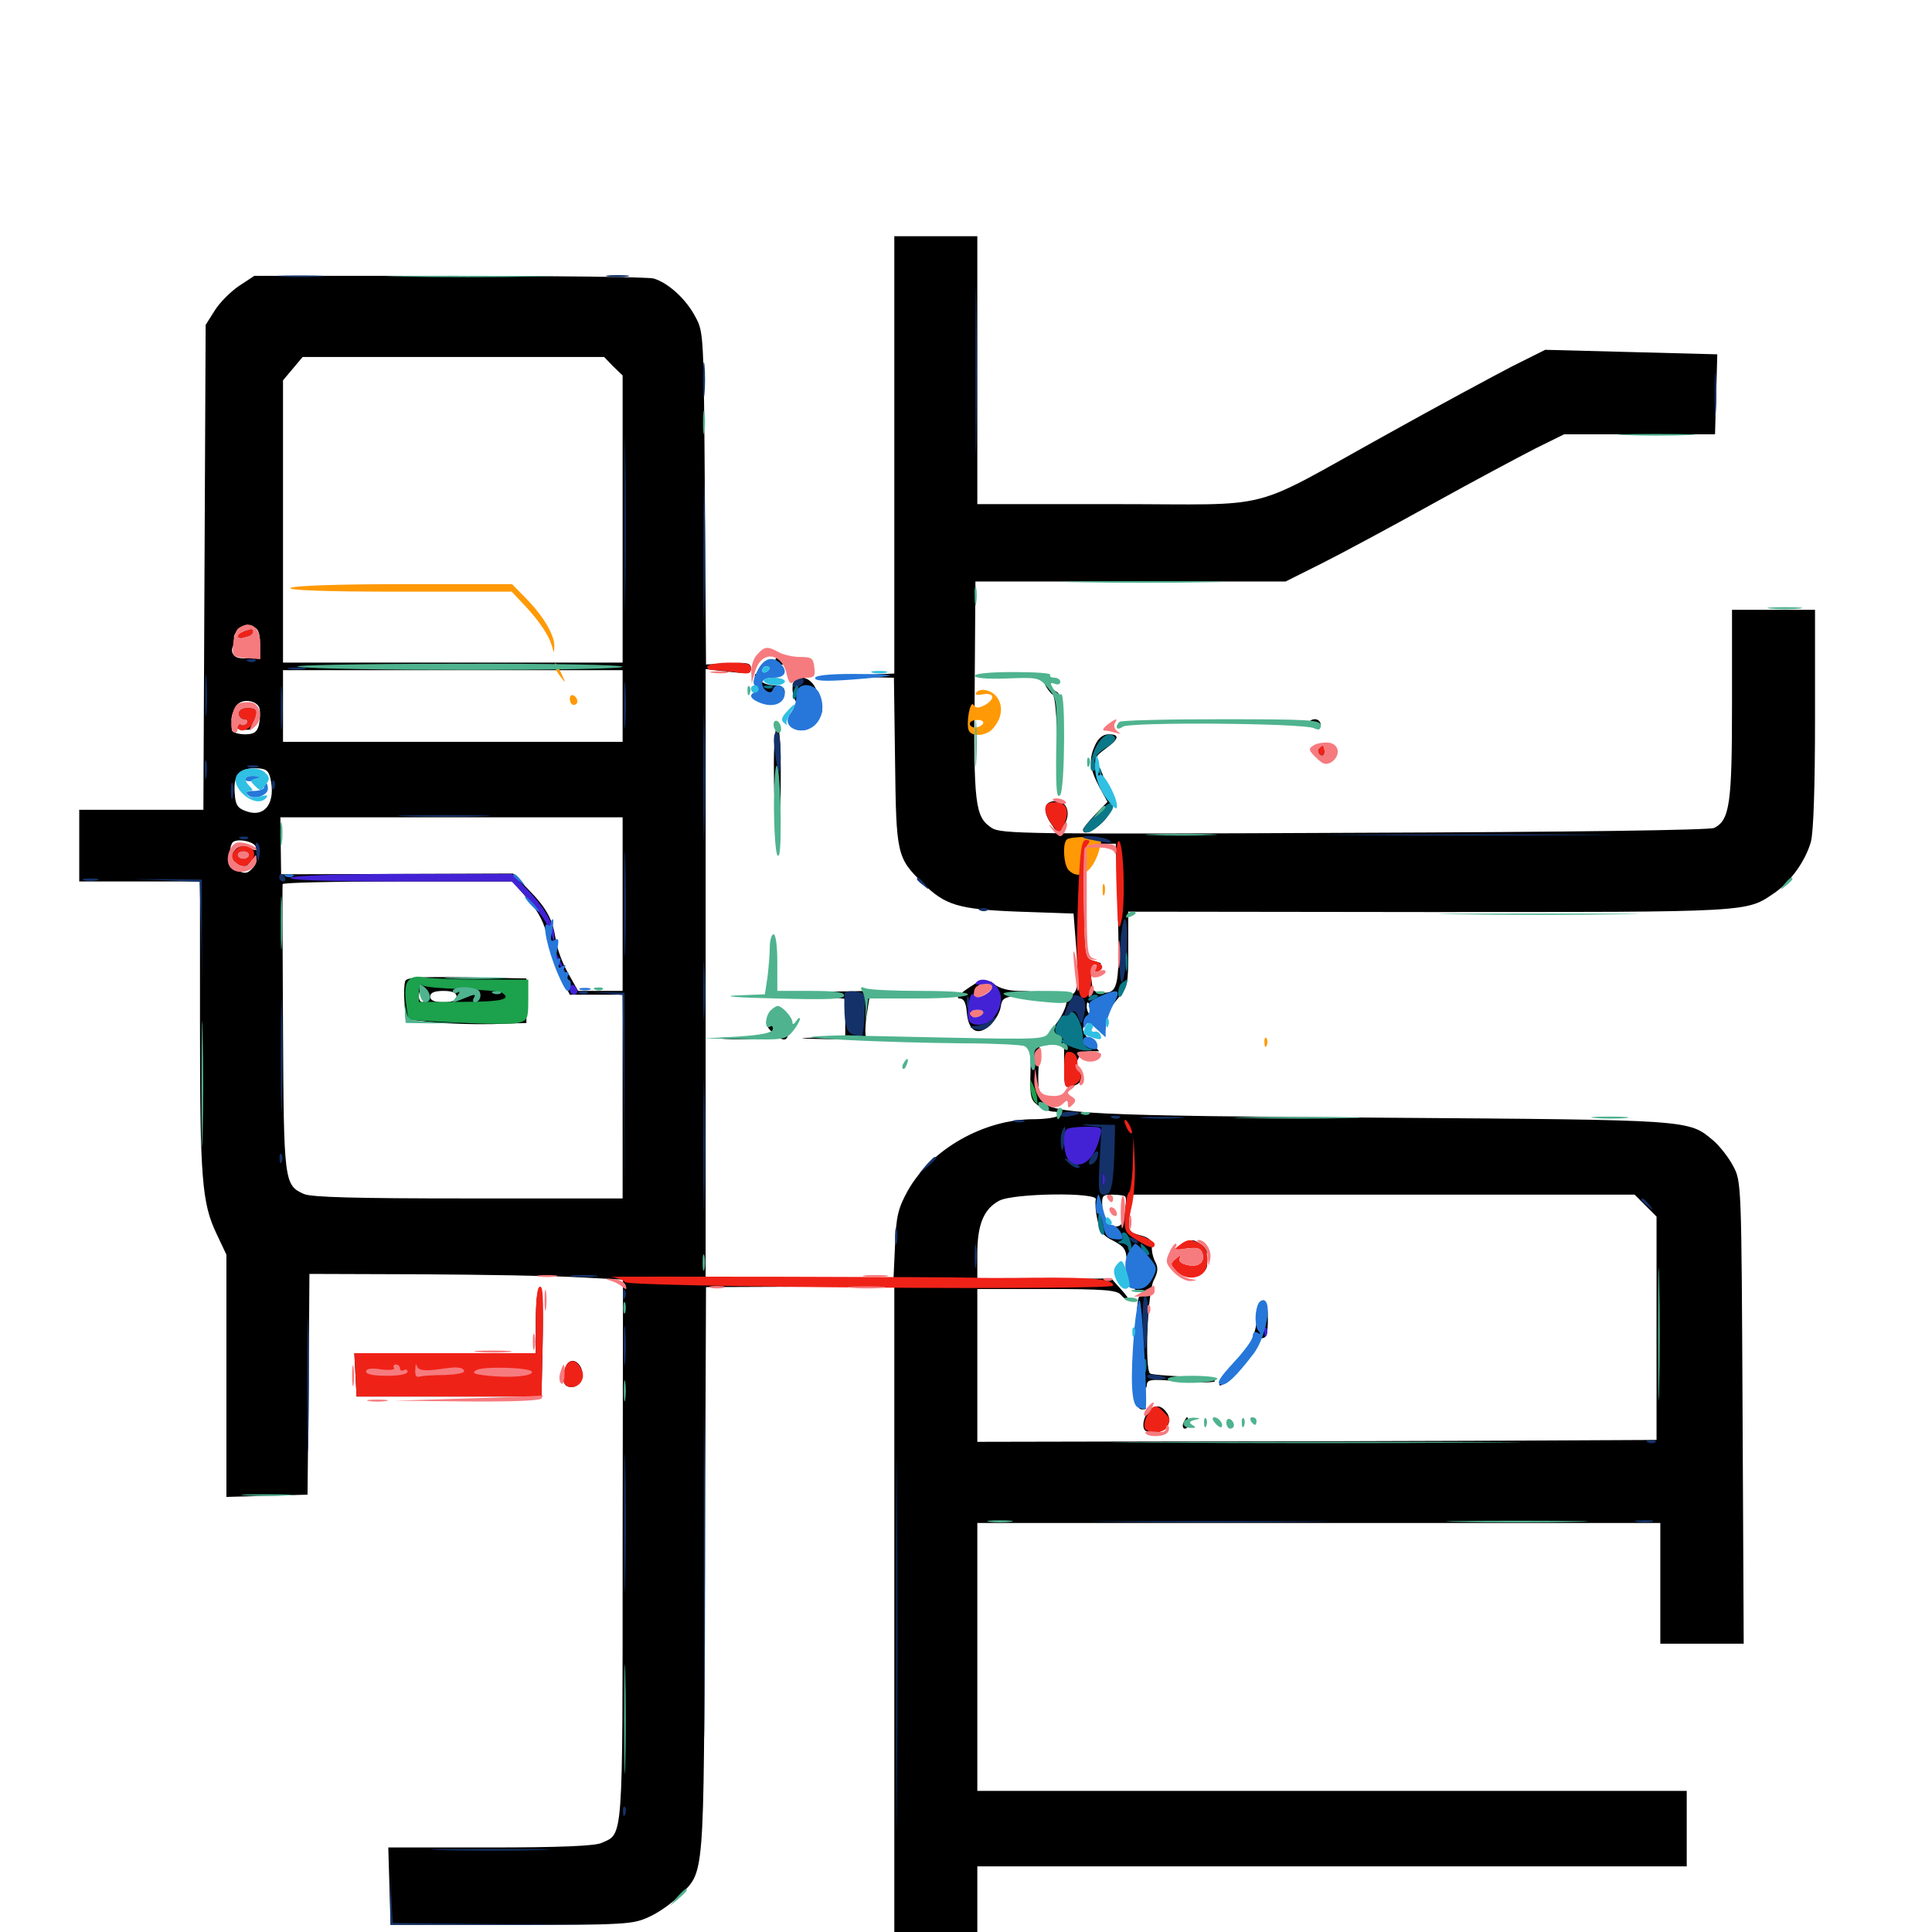 <svg xmlns="http://www.w3.org/2000/svg" viewBox="0 -1000 1000 1000">
	<path fill="#000000" d="M462.891 -764.453V-651.367L443.945 -650.586L424.805 -650L443.75 -649.609L462.695 -649.219L463.281 -605.859C463.867 -557.812 464.258 -556.055 477.344 -543.164C489.062 -531.445 495.898 -529.297 527.344 -528.125L555.664 -527.148L557.031 -509.57C558.594 -490.43 557.812 -485.156 553.711 -485.156C552.148 -485.156 551.367 -483.984 551.953 -482.422C552.539 -480.859 550.781 -476.172 548.047 -472.07C543.359 -465.43 543.164 -464.648 546.289 -463.281C548.633 -462.5 546.875 -461.914 541.797 -461.914L533.789 -461.719L533.398 -446.289C533.008 -432.227 533.398 -430.469 537.5 -427.734C539.844 -425.977 543.555 -424.609 545.508 -424.609C547.461 -424.609 548.438 -423.828 547.852 -422.656C547.266 -421.68 541.406 -420.703 535.156 -420.703C509.375 -420.703 482.031 -405.273 469.922 -383.789C464.844 -374.609 463.867 -370.508 463.281 -355.859L462.5 -338.672H413.867H365.234V-496.094V-653.711L376.953 -652.344C387.109 -651.172 388.672 -651.367 388.672 -654.102C388.672 -656.836 386.719 -657.227 376.953 -656.641L365.43 -656.055L364.844 -741.992C364.258 -826.367 364.258 -828.125 359.961 -835.938C355.078 -845.312 345.703 -853.711 338.281 -855.859C335.352 -856.641 287.695 -857.227 232.227 -857.227H131.641L123.633 -851.953C119.336 -849.023 113.672 -843.359 111.133 -839.258L106.445 -831.836L105.859 -706.445L105.273 -580.859H73.242H41.016V-562.305V-543.75H72.266H103.516V-470.117C103.516 -389.648 104.492 -377.344 112.109 -361.328L117.188 -350.586V-287.891V-225.195L138.281 -225.781L159.18 -226.367L159.766 -283.594L160.156 -340.625L218.359 -340.43C250.195 -340.234 286.719 -339.648 299.414 -338.867L322.461 -337.695L322.266 -197.461C322.266 -44.922 322.656 -51.172 311.328 -46.094C308.008 -44.531 289.453 -43.75 253.711 -43.75H200.977L201.562 -23.828L202.148 -3.711H264.648C323.828 -3.711 327.539 -3.906 335.938 -7.812C340.82 -9.961 347.656 -14.844 351.367 -18.555C364.844 -32.031 364.258 -23.047 364.844 -186.328L365.43 -333.789L414.062 -333.984L462.891 -334.18V-164.648V5.078H484.375H505.859V-14.453V-33.984H689.453H873.047V-53.516V-73.047H689.453H505.859V-142.383V-211.719H682.617H859.375V-180.469V-149.219H880.859H902.539L901.953 -268.75C901.367 -387.891 901.367 -388.477 897.07 -396.484C894.727 -400.977 890.039 -406.836 886.914 -409.57C873.828 -420.508 876.758 -420.312 715.82 -421.484C564.453 -422.461 544.336 -423.438 539.453 -430.078C537.891 -432.227 537.109 -437.891 537.5 -446.094L538.086 -458.789L544.531 -459.375L550.781 -459.961V-448.438C550.781 -437.695 551.172 -436.719 554.688 -437.695C559.766 -439.062 561.328 -441.797 558.789 -444.727C555.273 -449.023 558.398 -455.859 564.062 -455.859H568.945L564.844 -460.352C562.5 -462.891 560.547 -465.82 560.547 -467.188C560.547 -471.094 564.648 -471.875 568.555 -468.359C572.07 -465.039 572.266 -465.234 572.266 -470.508C572.266 -473.633 574.609 -478.516 578.125 -482.617C583.789 -489.062 583.984 -489.844 583.984 -508.594V-528.125L740.039 -527.93C907.422 -527.93 903.711 -527.734 918.555 -537.891C926.758 -543.555 934.57 -554.492 937.305 -564.258C938.672 -569.141 939.453 -593.164 939.453 -628.32V-684.375H917.969H896.484V-635.547C896.484 -583.984 895.312 -575.586 887.305 -571.484C885.156 -570.312 813.672 -569.336 701.172 -568.945C531.055 -568.164 517.969 -568.359 513.281 -571.484C504.688 -577.148 503.906 -583.594 504.492 -643.359L504.883 -699.023H585.156H665.43L683.789 -708.203C693.945 -713.281 719.727 -727.148 741.211 -739.062C762.695 -750.977 786.914 -763.867 794.922 -767.969L809.57 -775.195H848.633H887.695L888.281 -795.898L888.867 -816.602L844.336 -817.773L799.805 -818.945L782.617 -810.352C773.242 -805.469 743.75 -789.648 717.188 -774.805C644.531 -734.57 661.719 -739.062 577.734 -739.062H505.859V-808.398V-877.734H484.375H462.891ZM317.383 -810.352L322.266 -805.664V-731.25V-657.031H234.375H146.484V-730.078V-803.125L151.562 -809.18L156.641 -815.234H234.57H312.695ZM132.422 -674.805C133.984 -673.828 134.766 -670.508 134.375 -666.602C133.789 -660.742 133.008 -659.961 127.734 -659.375C123.438 -658.984 121.289 -659.766 120.312 -662.109C118.945 -665.82 124.023 -670.508 129.492 -670.703C131.445 -670.703 132.422 -671.68 131.836 -672.656C130.078 -675.391 127.734 -675 124.219 -671.484C122.461 -669.922 121.094 -669.141 121.094 -670.117C121.094 -672.461 125.391 -676.562 127.93 -676.562C128.906 -676.562 131.055 -675.781 132.422 -674.805ZM322.266 -634.57V-616.016H234.375H146.484V-634.57V-653.125H234.375H322.266ZM134.375 -633.008C134.766 -631.055 134.57 -627.344 133.984 -624.609C133.008 -621.094 131.445 -619.922 126.953 -619.922C123.828 -619.922 120.703 -620.703 120.117 -621.875C119.336 -623.047 121.094 -623.242 124.609 -622.656C129.492 -621.68 130.469 -622.266 131.445 -626.172C133.398 -633.008 133.203 -633.594 127.93 -633.594C125.195 -633.594 123.242 -633.008 123.242 -632.227C123.828 -628.516 122.852 -625.781 120.898 -625.781C118.359 -625.781 120.703 -633.984 123.828 -636.133C127.539 -638.477 133.789 -636.719 134.375 -633.008ZM139.844 -597.656C142.969 -584.766 137.305 -576.562 127.539 -580.078C123.047 -581.641 121.875 -583.203 121.484 -589.258C120.703 -598.633 123.633 -602.344 132.031 -602.344C137.305 -602.344 138.867 -601.367 139.844 -597.656ZM322.266 -532.031V-487.109H310.742H299.219L293.945 -496.484C291.016 -501.562 288.281 -509.18 287.695 -513.477C286.133 -523.828 283.203 -529.688 273.633 -539.453L265.625 -547.852L205.469 -547.656L145.508 -547.461L145.312 -562.109L145.117 -576.953H233.789H322.266ZM132.422 -561.719C133.203 -559.57 132.422 -559.375 128.711 -561.328C125 -563.477 124.023 -563.281 121.68 -560.156C119.727 -557.422 119.141 -557.227 119.141 -559.57C119.141 -561.328 119.727 -563.281 120.508 -564.062C122.852 -566.211 131.445 -564.453 132.422 -561.719ZM578.516 -530.664C579.688 -490.039 578.906 -486.133 571.289 -486.133C566.602 -486.133 565.43 -487.109 565.234 -490.43C565.039 -492.773 564.453 -495.898 563.867 -497.656C562.891 -500 563.867 -500.781 566.992 -500.977C571.094 -501.172 570.898 -501.172 566.406 -502.539C561.523 -503.906 561.523 -503.906 560.938 -531.055C560.742 -545.898 560.938 -559.375 561.328 -560.742C561.914 -562.305 565.625 -563.281 569.922 -563.281H577.539ZM128.906 -557.422C128.906 -556.445 127.539 -555.469 125.977 -555.469C124.414 -555.469 123.047 -556.445 123.047 -557.422C123.047 -558.594 124.414 -559.375 125.977 -559.375C127.539 -559.375 128.906 -558.594 128.906 -557.422ZM130.273 -550.195C128.125 -547.852 126.562 -547.656 123.242 -549.414C121.094 -550.781 119.141 -552.539 119.141 -553.516C119.141 -554.688 120.898 -554.492 123.242 -553.125C126.758 -550.977 127.734 -551.172 129.688 -554.102C130.859 -556.055 132.227 -556.445 132.617 -555.273C133.008 -554.102 132.031 -551.758 130.273 -550.195ZM273.242 -534.57C278.906 -527.734 281.836 -522.266 283.398 -514.453C284.57 -508.594 287.695 -499.609 290.234 -494.531L294.922 -485.156H308.594H322.266V-432.422V-379.688H242.188C184.375 -379.688 160.938 -380.273 157.227 -382.031C147.07 -386.523 146.875 -388.672 146.484 -467.578C146.289 -507.812 146.094 -541.406 146.289 -542.383C146.484 -543.164 173.242 -543.75 205.859 -543.75H265.234ZM566.406 -474.805C566.406 -473.828 565.625 -473.828 564.453 -474.414C563.477 -475 562.5 -477.148 562.5 -478.906C562.5 -481.836 562.891 -481.836 564.453 -479.297C565.43 -477.734 566.406 -475.586 566.406 -474.805ZM567.188 -379.102C566.797 -377.734 566.992 -373.047 567.969 -368.945C569.141 -362.695 570.898 -360.352 576.172 -357.812C582.031 -354.688 583.008 -353.32 583.203 -346.875C583.594 -338.281 587.109 -330.273 590.039 -331.836C591.016 -332.617 591.797 -332.031 591.797 -331.055C591.797 -329.883 591.016 -328.906 589.844 -328.906C588.672 -328.906 587.891 -317.773 587.891 -299.609C587.891 -273.047 588.281 -270.312 591.406 -270.508C593.359 -270.508 593.75 -271.094 592.383 -271.68C590.82 -272.266 589.844 -275.977 590.039 -281.641C590.234 -289.844 590.43 -290.234 591.797 -284.961C592.578 -281.641 593.359 -280.664 593.555 -282.812C593.75 -286.133 595.117 -286.328 611.328 -284.961C621.094 -284.18 628.906 -284.375 628.906 -285.156C628.906 -286.133 621.68 -287.109 612.891 -287.5C604.102 -287.891 596.289 -288.477 595.312 -289.062C592.383 -291.016 593.945 -330.469 597.07 -337.109C599.414 -341.602 599.609 -343.945 597.852 -347.07C596.68 -349.414 595.898 -353.125 596.289 -355.078C596.484 -357.812 594.922 -359.375 590.43 -360.547C583.594 -362.305 583.398 -362.891 585.156 -374.414L586.523 -381.641H716.211H846.094L851.758 -375.977L857.422 -370.312V-312.5V-254.688L776.953 -254.297C732.617 -254.102 653.516 -253.906 601.172 -253.906L505.859 -253.711V-293.359V-332.812H541.797C571.289 -332.812 578.125 -332.227 580.078 -329.883C581.445 -328.32 583.203 -326.953 583.984 -326.953C584.766 -326.953 583.203 -329.492 580.273 -332.617L575.195 -338.281L540.43 -337.891L505.859 -337.695V-350.977C505.859 -366.211 509.18 -374.219 517.188 -378.516C524.414 -382.422 568.75 -383.008 567.188 -379.102ZM582.422 -380.664C583.008 -380.078 582.812 -376.367 582.227 -372.266C581.25 -366.211 580.273 -365.039 576.172 -365.039C571.875 -365.039 571.289 -366.016 570.703 -373.438C570.117 -381.25 570.312 -381.641 575.781 -381.641C578.906 -381.641 581.836 -381.25 582.422 -380.664ZM122.461 -662.5C123.633 -660.352 130.469 -660.547 131.836 -662.891C132.422 -663.867 130.469 -664.453 127.148 -664.258C124.023 -664.062 121.875 -663.281 122.461 -662.5ZM209.766 -492.188C209.18 -490.625 208.984 -485.742 209.375 -481.055L209.961 -472.461L223.633 -470.898C231.25 -470.117 245.312 -469.727 254.883 -469.922L272.461 -470.508V-482.031V-493.555L241.602 -494.141C217.188 -494.531 210.547 -494.141 209.766 -492.188ZM219.531 -484.18C220.117 -482.617 219.727 -481.25 218.75 -481.25C217.578 -481.25 216.797 -482.617 216.797 -484.18C216.797 -485.742 217.188 -487.109 217.578 -487.109C217.969 -487.109 218.75 -485.742 219.531 -484.18ZM236.328 -484.18C236.328 -482.227 234.18 -481.25 229.492 -481.25C224.805 -481.25 222.656 -482.227 222.656 -484.18C222.656 -486.133 224.805 -487.109 229.492 -487.109C234.18 -487.109 236.328 -486.133 236.328 -484.18ZM256.445 -485.742C247.266 -487.5 242.188 -486.523 242.188 -483.398C242.188 -482.812 246.68 -482.031 251.953 -481.641C262.305 -481.055 265.625 -484.18 256.445 -485.742ZM613.281 -356.25C611.133 -354.883 611.914 -354.297 616.797 -354.297C620.312 -354.297 623.047 -353.32 623.047 -351.953C623.047 -350.781 623.633 -350.391 624.414 -351.172C625.391 -351.953 624.219 -353.906 622.266 -355.469C617.773 -358.594 617.188 -358.789 613.281 -356.25ZM622.656 -344.922C621.875 -342.188 619.922 -340.625 617.188 -340.625C615.039 -340.625 613.672 -341.602 614.258 -342.578C614.844 -343.75 614.062 -344.531 612.305 -344.531C607.227 -344.531 610.156 -339.648 615.625 -339.062C620.898 -338.477 625.977 -342.773 624.609 -346.875C624.023 -348.242 623.242 -347.266 622.656 -344.922ZM651.758 -325.586C650.977 -325 650.391 -320.898 650.391 -316.602C650.391 -308.203 641.602 -292.188 634.18 -286.914C632.031 -285.352 630.664 -283.594 631.25 -283.008C632.812 -281.25 648.438 -298.242 649.609 -303.125C650.391 -305.469 651.953 -307.422 653.516 -307.422C655.469 -307.422 656.25 -310.156 656.25 -317.188C656.25 -326.172 654.883 -328.906 651.758 -325.586ZM594.336 -269.336C592.969 -267.773 591.797 -264.844 591.797 -262.5C591.797 -259.57 592.969 -258.594 597.461 -258.594C604.102 -258.594 607.422 -264.648 603.516 -269.336C600.586 -273.047 597.461 -272.852 594.336 -269.336ZM612.5 -263.477C611.914 -261.914 612.305 -260.547 613.281 -260.547C614.453 -260.547 615.234 -261.914 615.234 -263.477C615.234 -265.039 614.844 -266.406 614.453 -266.406C614.062 -266.406 613.281 -265.039 612.5 -263.477ZM401.562 -659.18C400.977 -658.203 401.758 -657.031 403.32 -656.25C404.883 -655.664 406.25 -656.055 406.25 -657.031C406.25 -659.57 402.734 -661.328 401.562 -659.18ZM390.625 -648.828C390.625 -647.07 392.578 -644.141 395.117 -642.188L399.414 -639.062L395.117 -640.039C392.578 -640.625 390.234 -640.234 389.648 -639.453C389.062 -638.477 391.797 -637.109 395.703 -636.328C400.781 -635.352 403.32 -635.742 404.492 -637.695C407.617 -642.773 406.25 -645.312 400.391 -645.312C397.07 -645.312 393.945 -646.68 392.773 -648.828C390.82 -651.953 390.82 -651.953 390.625 -648.828ZM514.258 -649.805C511.133 -650.195 513.281 -650.586 518.555 -650.586C524.023 -650.586 526.367 -650.195 524.023 -649.805C521.484 -649.414 517.188 -649.414 514.258 -649.805ZM411.523 -647.852C409.18 -645.508 410.156 -638.086 413.086 -635.547C415.43 -633.594 416.016 -633.594 416.016 -636.133C416.016 -637.695 417.383 -639.453 418.945 -640.234C420.508 -640.82 421.875 -640.234 421.875 -639.062C421.875 -637.891 422.461 -637.5 423.242 -638.086C423.828 -638.867 423.242 -641.602 421.875 -644.336C419.336 -649.023 414.258 -650.781 411.523 -647.852ZM541.016 -645.508C541.992 -643.359 543.945 -641.016 544.922 -640.43C546.094 -639.844 547.07 -628.32 547.266 -614.453L547.656 -589.648L548.828 -615.039C549.609 -637.891 549.414 -640.625 546.484 -642.188C544.531 -643.164 542.969 -645.117 542.969 -646.68C542.969 -648.047 541.992 -649.219 541.016 -649.219C539.648 -649.219 539.648 -648.047 541.016 -645.508ZM423.242 -631.25C422.461 -628.125 419.922 -625.391 416.602 -624.219C411.719 -622.461 411.523 -622.07 415.43 -622.07C420.117 -621.875 426.758 -629.883 425.391 -633.984C424.805 -635.352 423.828 -634.18 423.242 -631.25ZM417.188 -630.273C416.016 -627.539 416.211 -627.344 418.164 -629.102C419.531 -630.469 420.117 -632.031 419.531 -632.617C418.945 -633.203 417.773 -632.227 417.188 -630.273ZM595.312 -626.367C589.648 -626.758 594.141 -626.953 605.469 -626.953C616.797 -626.953 621.289 -626.758 615.82 -626.367C610.156 -625.977 600.781 -625.977 595.312 -626.367ZM677.734 -625.977C677.734 -625 679.102 -623.828 680.664 -623.047C682.422 -622.461 683.594 -623.047 683.594 -624.805C683.594 -626.367 682.227 -627.734 680.664 -627.734C679.102 -627.734 677.734 -626.953 677.734 -625.977ZM400.586 -600C400.586 -586.719 401.367 -574.219 402.344 -572.07C403.32 -569.727 404.102 -578.711 404.102 -596.094C404.297 -613.281 403.516 -623.828 402.344 -623.828C401.172 -623.828 400.391 -614.648 400.586 -600ZM566.992 -614.648C563.477 -607.227 563.867 -602.539 568.75 -593.164L573.242 -584.961L566.797 -578.32C563.477 -574.805 560.547 -571.289 560.547 -570.508C560.547 -567.578 565.43 -569.336 570.703 -574.414C576.758 -580.273 578.125 -590.039 573.242 -591.797C571.68 -592.578 570.898 -593.75 571.289 -594.727C571.875 -595.703 571.094 -599.023 569.336 -602.148C566.406 -608.008 566.602 -608.203 572.266 -612.5C579.297 -617.578 579.688 -619.922 573.828 -619.922C570.898 -619.922 568.555 -617.969 566.992 -614.648ZM681.836 -612.305C679.883 -611.133 679.883 -610.352 681.641 -609.18C684.18 -607.617 686.328 -608.984 685.352 -611.914C684.766 -613.086 683.398 -613.281 681.836 -612.305ZM544.531 -585.156C540.039 -584.375 540.039 -579.102 544.336 -573.242C547.266 -568.75 547.656 -568.75 550.195 -572.07C555.273 -579.102 551.953 -586.914 544.531 -585.156ZM500.195 -487.891C496.289 -485.156 494.727 -483.203 496.68 -483.203C498.828 -483.203 500 -481.055 500.391 -476.172C501.172 -466.211 506.055 -463.477 512.5 -469.336C515.234 -471.875 517.578 -476.172 517.969 -478.906C518.555 -483.008 519.727 -483.984 526.367 -484.57C536.914 -485.742 537.5 -487.109 527.344 -487.109C522.266 -487.109 517.188 -488.477 514.844 -490.43C512.5 -492.383 511.914 -492.578 513.281 -491.016C515.82 -487.891 516.406 -477.734 514.062 -474.023C513.281 -472.656 510.352 -471.289 507.812 -471.094C503.125 -470.508 502.93 -471.094 503.32 -479.297C503.711 -484.961 504.883 -488.867 507.227 -490.43C508.984 -491.797 509.766 -492.969 508.594 -492.773C507.617 -492.773 503.906 -490.43 500.195 -487.891ZM398.633 -485.938C398.633 -483.789 399.219 -483.203 399.805 -484.766C400.391 -486.133 400.195 -487.891 399.609 -488.477C399.023 -489.258 398.438 -488.086 398.633 -485.938ZM414.062 -485.742C417.773 -485.352 424.609 -484.57 429.297 -483.984L437.5 -483.008V-473.438V-463.867L423.438 -463.086C411.328 -462.5 412.109 -462.5 429.297 -462.109C441.602 -461.914 449.023 -462.5 448.242 -463.477C447.656 -464.648 447.852 -470.312 448.828 -476.172L450.586 -487.109L428.906 -486.719C416.992 -486.719 410.352 -486.133 414.062 -485.742ZM462.5 -485.742C456.836 -486.133 461.328 -486.328 472.656 -486.328C483.984 -486.328 488.477 -486.133 483.008 -485.742C477.344 -485.352 467.969 -485.352 462.5 -485.742ZM504.883 -481.25C504.297 -480.273 504.492 -479.297 505.664 -479.297C506.641 -479.297 508.203 -480.273 508.789 -481.25C509.375 -482.422 509.18 -483.203 508.008 -483.203C507.031 -483.203 505.469 -482.422 504.883 -481.25ZM399.609 -476.367C395.508 -472.07 395.703 -469.141 400.391 -465.039C406.25 -460.156 408.203 -460.938 408.203 -468.359C408.203 -476.758 404.102 -480.664 399.609 -476.367ZM374.609 -462.305C369.922 -462.695 373.242 -463.086 381.836 -463.086C390.43 -463.086 394.141 -462.695 390.234 -462.305C386.133 -461.914 379.102 -461.914 374.609 -462.305ZM525 -460.352C523.633 -460.938 524.609 -461.328 527.344 -461.328C530.078 -461.328 531.055 -460.938 529.883 -460.352C528.516 -459.961 526.172 -459.961 525 -460.352ZM277.344 -316.211V-299.609H230.469H183.398L183.984 -288.477L184.57 -277.148H232.422H280.273L280.859 -305.078C281.25 -323.242 280.664 -332.812 279.297 -332.812C278.125 -332.812 277.344 -326.367 277.344 -316.211ZM217.188 -293.359C216.602 -289.258 218.945 -288.867 222.266 -292.188C223.828 -293.75 224.609 -293.945 224.609 -292.383C224.609 -289.844 232.812 -291.406 234.766 -294.531C235.742 -295.898 236.328 -295.703 236.328 -293.945C236.328 -292.578 237.5 -291.797 239.062 -292.383C241.016 -293.164 241.602 -292.578 240.82 -290.625C239.648 -287.695 229.883 -286.719 205.078 -287.695C189.453 -288.281 188.477 -288.477 190.234 -291.406C190.82 -292.578 193.75 -292.773 196.875 -291.992C200.586 -290.82 202.734 -291.406 204.492 -293.555C206.641 -296.289 206.836 -296.289 207.031 -292.773C207.031 -289.453 207.422 -289.453 208.984 -291.797C210.156 -293.75 210.938 -293.945 210.938 -292.383C210.938 -291.016 211.914 -289.844 213.086 -289.844C214.062 -289.844 214.453 -290.82 213.867 -291.797C213.281 -292.969 213.867 -293.75 215.234 -293.945C216.602 -294.141 215.625 -294.922 212.891 -295.898L208.008 -297.461L212.891 -297.07C216.406 -296.875 217.578 -295.703 217.188 -293.359ZM230.469 -295.703C230.469 -294.727 230.078 -293.75 229.688 -293.75C229.102 -293.75 228.125 -294.727 227.539 -295.703C226.953 -296.875 227.344 -297.656 228.32 -297.656C229.492 -297.656 230.469 -296.875 230.469 -295.703ZM275.195 -290.625C273.438 -292.383 250 -292.773 245.898 -291.211C238.867 -288.672 243.164 -287.5 258.789 -287.5C272.656 -287.5 277.344 -288.477 275.195 -290.625ZM292.188 -290.82C290.625 -284.961 291.992 -282.031 295.898 -282.031C300 -282.031 302.734 -288.281 300.586 -292.383C297.852 -297.266 293.555 -296.484 292.188 -290.82Z"/>
	<path fill="#ff9906" d="M150.391 -695.703C148.438 -694.531 167.578 -693.75 206.055 -693.75H264.844L271.68 -686.523C279.492 -678.125 284.18 -670.898 285.742 -665.43C286.719 -661.719 286.719 -661.719 286.914 -665.43C287.109 -671.094 281.445 -680.859 272.656 -689.844L265.039 -697.656H209.18C176.562 -697.656 152.148 -696.875 150.391 -695.703ZM287.109 -655.469C287.109 -654.297 288.477 -651.758 290.234 -649.609C292.969 -646.094 292.969 -646.094 290.82 -650.781C288.086 -656.836 287.109 -657.812 287.109 -655.469ZM505.078 -641.211C504.492 -640.43 506.25 -640.039 508.789 -640.625C514.844 -641.602 515.234 -638.086 509.57 -634.961C506.445 -633.398 505.078 -633.398 503.906 -635.156C502.148 -637.891 500 -625.781 501.367 -622.07C502.734 -618.359 510.742 -618.945 514.062 -623.047C518.555 -628.125 519.336 -634.375 516.211 -638.867C513.477 -642.969 507.031 -644.336 505.078 -641.211ZM508.789 -625.391C508.203 -624.414 506.25 -623.438 504.688 -623.438C503.125 -623.438 501.953 -624.414 501.953 -625.391C501.953 -626.562 503.711 -627.344 506.055 -627.344C508.203 -627.344 509.375 -626.562 508.789 -625.391ZM294.922 -638.281C294.922 -636.523 295.898 -635.156 296.875 -635.156C298.047 -635.156 298.828 -635.938 298.828 -636.914C298.828 -638.086 298.047 -639.453 296.875 -640.039C295.898 -640.625 294.922 -639.844 294.922 -638.281ZM552.148 -565.43C549.805 -563.281 550.586 -552.148 553.125 -549.609C558.984 -543.75 566.406 -549.219 569.336 -561.523C570.703 -566.602 570.508 -566.797 562.109 -566.797C557.227 -566.797 552.734 -566.211 552.148 -565.43ZM571.68 -537.109C572.07 -538.281 572.07 -540.625 571.68 -541.992C571.094 -543.164 570.703 -542.188 570.703 -539.453C570.703 -536.719 571.094 -535.742 571.68 -537.109ZM654.492 -460.156C654.492 -458.008 655.078 -457.422 655.664 -458.984C656.25 -460.352 656.055 -462.109 655.469 -462.695C654.883 -463.477 654.297 -462.305 654.492 -460.156Z"/>
	<path fill="#ef2218" d="M126.562 -673.242C124.609 -672.852 123.047 -671.68 123.047 -670.703C123.047 -669.922 124.805 -669.531 126.953 -670.117C129.102 -670.703 130.859 -671.875 130.859 -672.852C130.859 -673.828 130.664 -674.414 130.469 -674.414C130.078 -674.219 128.32 -673.828 126.562 -673.242ZM122.656 -662.5C121.094 -664.062 121.875 -664.258 125.195 -663.477C127.734 -662.695 128.711 -661.914 127.148 -661.328C125.781 -660.938 123.633 -661.523 122.656 -662.5ZM366.211 -655.078C365.625 -653.906 366.992 -653.125 369.531 -653.125C372.07 -653.125 377.344 -652.539 381.445 -651.953C387.305 -650.977 388.672 -651.172 388.672 -653.906C388.672 -656.445 386.523 -657.031 378.125 -657.031C372.266 -657.031 366.797 -656.25 366.211 -655.078ZM123.633 -630.664C123.633 -629.102 125 -627.734 126.367 -627.734C127.93 -627.734 128.516 -626.758 127.93 -625.781C127.148 -624.609 125.781 -624.219 124.805 -624.805C123.828 -625.586 123.047 -625 123.047 -624.023C123.047 -620.508 128.711 -621.68 130.859 -625.586C133.984 -631.445 133.203 -633.594 128.32 -633.594C125.586 -633.594 123.633 -632.422 123.633 -630.664ZM682.617 -612.305C682.031 -611.328 682.422 -609.961 683.594 -609.18C684.57 -608.594 685.547 -609.375 685.547 -610.938C685.547 -614.453 684.375 -615.039 682.617 -612.305ZM541.016 -581.055C541.016 -579.102 542.773 -575.391 544.727 -572.852L548.438 -568.164L550.781 -573.438C553.906 -580.273 552.148 -584.766 545.898 -584.766C542.383 -584.766 541.016 -583.789 541.016 -581.055ZM558.008 -535.547C556.836 -500.391 557.422 -484.57 560.156 -483.594C563.086 -482.617 565.039 -487.109 564.844 -494.336C564.648 -497.852 565.43 -500.781 566.602 -500.781C567.773 -500.781 567.969 -499.805 567.188 -498.633C566.406 -497.266 566.797 -496.68 568.164 -497.07C572.07 -498.438 570.898 -501.758 566.016 -502.734C561.523 -503.906 561.523 -504.492 560.938 -531.836C560.547 -550.781 561.133 -560.742 562.695 -562.5C564.453 -564.648 564.258 -565.234 562.109 -565.234C559.766 -565.234 558.984 -559.961 558.008 -535.547ZM577.93 -540.43C578.516 -519.922 578.906 -516.797 580.469 -523.242C582.617 -533.203 581.641 -563.672 579.102 -564.648C577.93 -565.039 577.344 -556.445 577.93 -540.43ZM122.07 -560.156C119.727 -557.812 119.531 -556.445 121.289 -554.297C124.414 -550.391 128.32 -550.977 130.859 -555.469C133.789 -560.938 126.758 -564.648 122.07 -560.156ZM128.906 -557.422C128.906 -556.445 127.539 -555.469 125.977 -555.469C124.414 -555.469 123.047 -556.445 123.047 -557.422C123.047 -558.594 124.414 -559.375 125.977 -559.375C127.539 -559.375 128.906 -558.594 128.906 -557.422ZM550.781 -446.289C550.781 -437.695 551.172 -436.523 554.297 -437.695C558.594 -439.258 560.547 -442.383 558.984 -445.117C558.203 -446.094 557.617 -448.828 557.617 -450.977C557.617 -453.125 556.055 -455.078 554.297 -455.469C551.367 -456.055 550.781 -454.688 550.781 -446.289ZM582.031 -419.727C582.031 -418.75 583.008 -416.406 583.984 -414.844C584.961 -413.281 585.938 -412.891 585.938 -413.867C585.938 -415.039 584.961 -417.188 583.984 -418.75C583.008 -420.312 582.031 -420.898 582.031 -419.727ZM586.328 -397.852C586.133 -390.234 585.156 -383.398 584.375 -382.812C583.398 -382.227 582.617 -377.344 582.227 -372.07C581.836 -362.695 582.227 -361.914 588.281 -358.203C595.312 -353.906 597.656 -353.32 597.656 -356.055C597.656 -357.031 594.531 -358.984 590.82 -360.156C583.203 -362.695 583.008 -363.477 586.133 -377.344C587.109 -382.617 587.695 -392.578 587.305 -399.414L586.719 -411.914ZM610.156 -355.273C606.836 -352.734 607.031 -352.539 613.672 -353.711C619.531 -354.492 621.289 -354.102 622.266 -351.562C624.023 -346.68 620.312 -343.75 614.258 -345.312C610.938 -346.094 609.766 -347.461 610.742 -349.023C611.523 -350.391 610.742 -350.391 608.789 -348.633C605.664 -346.094 605.664 -345.703 608.594 -342.383C612.305 -338.086 619.141 -337.5 622.656 -341.016C626.367 -344.727 625.586 -353.906 621.289 -356.25C616.211 -358.789 614.648 -358.789 610.156 -355.273ZM316.406 -339.062C319.141 -338.672 322.461 -337.5 323.633 -336.328C326.758 -333.789 576.172 -332.031 576.172 -334.57C576.172 -337.891 566.211 -338.867 536.523 -338.672C520.117 -338.477 506.055 -338.477 504.883 -338.672C493.555 -339.062 312.695 -339.453 316.406 -339.062ZM278.906 -333.594C277.93 -332.812 277.344 -324.805 277.344 -315.82V-299.609H230.469H183.398L183.984 -288.477L184.57 -277.148H232.422H280.273L280.859 -302.539C281.445 -330.078 281.055 -335.938 278.906 -333.594ZM207.031 -291.602C207.031 -292.773 206.25 -293.75 205.078 -293.75C204.102 -293.75 203.125 -292.969 203.125 -292.188C203.125 -291.406 200 -291.016 196.289 -291.406C192.188 -291.992 189.453 -291.406 189.453 -290.039C189.453 -288.672 193.555 -287.891 200.195 -287.891C206.445 -287.891 210.938 -288.672 210.938 -290.039C210.938 -291.016 210.156 -291.406 208.984 -290.82C208.008 -290.234 207.031 -290.625 207.031 -291.602ZM225.195 -291.016C219.922 -290.43 216.797 -290.82 216.016 -292.383C215.234 -294.531 214.844 -293.359 214.844 -288.477C214.844 -287.109 238.672 -287.695 240.234 -289.062C241.406 -290.234 235.938 -293.75 234.375 -292.773C233.789 -292.383 229.492 -291.602 225.195 -291.016ZM275.391 -289.844C275.391 -292.188 250.195 -292.969 246.484 -290.82C243.945 -289.258 245.312 -288.672 252.93 -287.891C264.453 -286.719 275.391 -287.695 275.391 -289.844ZM292.188 -290.82C290.82 -285.156 291.992 -282.031 295.703 -282.031C300.586 -282.031 303.32 -287.305 300.781 -291.602C297.852 -297.266 293.555 -296.68 292.188 -290.82ZM593.945 -267.578C592.383 -265.039 591.992 -261.914 592.578 -260.742C594.727 -257.422 602.93 -258.203 604.297 -261.719C605.859 -265.82 605.859 -265.625 602.344 -269.141C598.242 -273.438 596.875 -273.047 593.945 -267.578Z"/>
	<path fill="#1ca14c" d="M211.328 -492.383C209.766 -490.625 209.375 -486.523 210.156 -480.859L211.328 -472.07L237.109 -470.703C251.367 -469.922 265.234 -469.922 268.164 -470.508C273.047 -471.875 273.438 -472.656 273.438 -482.422V-492.969H249.219C235.938 -492.969 222.461 -493.555 219.336 -494.141C215.625 -494.922 212.891 -494.336 211.328 -492.383ZM239.453 -488.086C249.219 -487.695 258.398 -486.914 259.57 -486.328C265.234 -482.812 259.961 -481.445 239.258 -481.445H216.797V-486.328C216.797 -489.648 217.578 -490.82 219.141 -489.844C220.312 -489.062 229.492 -488.281 239.453 -488.086ZM533.398 -437.305C533.398 -435.156 534.18 -432.031 535.156 -430.469C536.914 -427.93 537.109 -427.93 536.914 -430.469C536.914 -432.031 536.133 -435.156 535.156 -437.305L533.398 -441.211Z"/>
	<path fill="#143269" d="M504.883 -808.398C504.883 -769.727 505.078 -753.711 505.273 -772.656C505.664 -791.602 505.664 -823.242 505.273 -842.969C505.078 -862.695 504.883 -847.07 504.883 -808.398ZM146.094 -856.836C140.43 -857.227 144.531 -857.422 155.273 -857.422C166.016 -857.422 170.703 -857.227 165.625 -856.836C160.547 -856.445 151.758 -856.445 146.094 -856.836ZM315.039 -856.836C311.914 -857.227 314.062 -857.617 319.336 -857.617C324.805 -857.617 327.148 -857.227 324.805 -856.836C322.266 -856.445 317.969 -856.445 315.039 -856.836ZM363.867 -803.516C363.867 -795.508 364.258 -792.188 364.648 -796.289C365.039 -800.195 365.039 -806.836 364.648 -810.938C364.258 -814.844 363.867 -811.523 363.867 -803.516ZM887.5 -795.703C887.5 -785.547 887.695 -781.25 888.086 -786.523C888.477 -791.602 888.477 -799.805 888.086 -805.078C887.695 -810.156 887.5 -805.859 887.5 -795.703ZM323.242 -728.32C323.242 -688.672 323.438 -672.656 323.633 -692.773C324.023 -713.086 324.023 -745.508 323.633 -765.039C323.438 -784.57 323.242 -768.164 323.242 -728.32ZM364.062 -714.648C364.062 -682.422 364.453 -668.945 364.648 -684.766C365.039 -700.586 365.039 -726.953 364.648 -743.359C364.453 -759.766 364.062 -746.875 364.062 -714.648ZM128.516 -657.617C126.953 -658.203 127.539 -658.789 129.688 -658.789C131.836 -658.984 133.008 -658.398 132.227 -657.812C131.641 -657.227 129.883 -657.031 128.516 -657.617ZM106.25 -640.43C106.25 -630.859 106.445 -626.562 106.836 -631.055C107.227 -635.547 107.227 -643.555 106.836 -648.633C106.445 -653.711 106.25 -650.195 106.25 -640.43ZM228.125 -655.664C223.438 -656.055 226.758 -656.445 235.352 -656.445C243.945 -656.445 247.656 -656.055 243.75 -655.664C239.648 -655.273 232.617 -655.273 228.125 -655.664ZM150 -653.711C147.461 -654.102 149.023 -654.492 153.32 -654.492C157.617 -654.688 159.57 -654.297 157.812 -653.711C155.859 -653.32 152.344 -653.32 150 -653.711ZM323.047 -634.57C323.047 -623.828 323.242 -619.727 323.633 -625.391C324.023 -631.055 324.023 -639.844 323.633 -644.922C323.242 -650 323.047 -645.312 323.047 -634.57ZM145.312 -633.594C145.312 -623.438 145.508 -619.141 145.898 -624.414C146.289 -629.492 146.289 -637.695 145.898 -642.969C145.508 -648.047 145.312 -643.75 145.312 -633.594ZM364.062 -597.461C364.062 -567.383 364.453 -555.273 364.648 -570.703C365.039 -586.133 365.039 -610.742 364.648 -625.391C364.453 -640.039 364.062 -627.539 364.062 -597.461ZM411.523 -647.852C409.18 -645.508 410.156 -643.555 413.086 -644.531C414.648 -645.312 416.016 -646.484 416.016 -647.461C416.016 -649.609 413.281 -649.805 411.523 -647.852ZM400.586 -615.625C400.781 -612.109 401.562 -606.641 402.344 -603.32C403.516 -598.438 403.906 -599.414 404.102 -608.594C404.102 -614.648 403.516 -620.312 402.344 -620.898C401.172 -621.68 400.391 -619.531 400.586 -615.625ZM106.055 -601.367C106.055 -597.07 106.445 -595.508 106.836 -598.047C107.227 -600.391 107.227 -603.906 106.836 -605.859C106.25 -607.617 105.859 -605.664 106.055 -601.367ZM128.516 -602.93C127.148 -603.516 128.125 -603.906 130.859 -603.906C133.594 -603.906 134.57 -603.516 133.398 -602.93C132.031 -602.539 129.688 -602.539 128.516 -602.93ZM119.531 -590.625C119.531 -586.914 119.922 -585.352 120.508 -587.305C120.898 -589.062 120.898 -592.188 120.508 -594.141C119.922 -595.898 119.531 -594.336 119.531 -590.625ZM140.82 -593.359C140.82 -591.211 141.406 -590.625 141.992 -592.188C142.578 -593.555 142.383 -595.312 141.797 -595.898C141.211 -596.68 140.625 -595.508 140.82 -593.359ZM210.547 -577.539C199.414 -577.734 208.008 -578.125 229.492 -578.125C250.977 -578.125 259.961 -577.734 249.609 -577.539C239.258 -577.148 221.68 -577.148 210.547 -577.539ZM323.047 -532.031C323.047 -507.812 323.438 -498.047 323.633 -510.156C324.023 -522.07 324.023 -541.992 323.633 -554.102C323.438 -566.016 323.047 -556.25 323.047 -532.031ZM699.609 -567.773C666.602 -567.969 693.75 -568.164 759.766 -568.164C825.781 -568.164 852.93 -567.969 819.727 -567.773C786.719 -567.383 732.812 -567.383 699.609 -567.773ZM124.609 -565.82C123.047 -566.406 123.633 -566.992 125.781 -566.992C127.93 -567.188 129.102 -566.602 128.32 -566.016C127.734 -565.43 125.977 -565.234 124.609 -565.82ZM560.742 -566.406C558.789 -568.164 571.68 -566.992 574.219 -565.039C576.367 -563.672 575 -563.477 569.336 -564.453C565.039 -565.234 561.133 -566.016 560.742 -566.406ZM132.617 -558.984C133.398 -553.516 133.789 -553.32 134.375 -557.227C134.766 -559.766 134.375 -562.5 133.398 -563.477C132.227 -564.648 132.031 -562.891 132.617 -558.984ZM144.531 -545.703C144.531 -544.727 145.508 -543.75 146.68 -543.75C147.656 -543.75 148.047 -544.727 147.461 -545.703C146.875 -546.875 145.898 -547.656 145.312 -547.656C144.922 -547.656 144.531 -546.875 144.531 -545.703ZM43.555 -544.336C41.602 -544.922 43.164 -545.312 46.875 -545.312C50.586 -545.312 52.148 -544.922 50.391 -544.336C48.438 -543.945 45.312 -543.945 43.555 -544.336ZM86.328 -544.336L103.32 -543.555L104.102 -517.383L104.688 -491.016L104.492 -517.773V-544.727L86.914 -544.922H69.336ZM474.609 -544.922C474.609 -544.531 476.172 -542.969 478.125 -541.602C481.055 -539.062 481.25 -539.258 478.711 -542.383C476.172 -545.508 474.609 -546.484 474.609 -544.922ZM507.422 -528.711C505.859 -529.297 506.445 -529.883 508.594 -529.883C510.742 -530.078 511.914 -529.492 511.133 -528.906C510.547 -528.32 508.789 -528.125 507.422 -528.711ZM579.688 -507.617C579.297 -498.438 579.883 -491.211 580.664 -491.602C583.008 -492.383 584.57 -524.219 582.227 -524.219C581.25 -524.219 580.078 -516.797 579.688 -507.617ZM364.062 -487.109C364.062 -473.633 364.258 -468.164 364.648 -475C365.039 -481.641 365.039 -492.578 364.648 -499.414C364.258 -506.055 364.062 -500.586 364.062 -487.109ZM145.312 -453.906C145.312 -427.539 145.703 -416.797 145.898 -430.078C146.289 -443.164 146.289 -464.648 145.898 -477.93C145.703 -491.016 145.312 -480.273 145.312 -453.906ZM300.391 -485.742C298.828 -486.328 299.414 -486.914 301.562 -486.914C303.711 -487.109 304.883 -486.523 304.102 -485.938C303.516 -485.352 301.758 -485.156 300.391 -485.742ZM314.453 -485.742L322.266 -484.961L322.852 -433.789L323.438 -382.617L323.242 -434.375V-486.133L314.844 -486.328L306.641 -486.523ZM437.5 -486.328C436.914 -485.938 436.914 -481.055 437.109 -475.586C437.695 -467.773 438.672 -465.43 441.797 -464.453C443.945 -463.867 445.898 -463.672 446.289 -464.062C446.68 -464.258 447.266 -469.531 447.461 -475.391C448.047 -485.547 447.852 -486.133 443.164 -486.719C440.43 -487.109 437.891 -486.914 437.5 -486.328ZM500.391 -481.25C500.391 -478.516 500.781 -477.539 501.367 -478.906C501.758 -480.078 501.758 -482.422 501.367 -483.789C500.781 -484.961 500.391 -483.984 500.391 -481.25ZM553.125 -480.273C550 -473.633 550.195 -472.461 553.711 -475.391C556.055 -477.344 556.836 -476.953 558.203 -473.242C559.766 -469.141 559.961 -469.141 561.328 -475.391C562.109 -479.883 561.719 -482.422 560.156 -483.594C556.25 -485.938 555.469 -485.547 553.125 -480.273ZM512.695 -471.68C511.523 -470.703 508.594 -469.531 505.859 -469.141C501.172 -468.555 501.172 -468.359 505.273 -467.188C508.203 -466.406 510.547 -467.188 512.891 -469.727C516.211 -473.438 516.016 -475 512.695 -471.68ZM364.062 -407.031C364.062 -376.367 364.453 -363.867 364.648 -379.297C365.039 -394.531 365.039 -419.531 364.648 -434.961C364.453 -450.195 364.062 -437.695 364.062 -407.031ZM548.828 -422.852C548.828 -423.828 550.977 -424.609 553.711 -424.609C556.445 -424.609 558.594 -424.219 558.594 -423.828C558.594 -423.438 556.445 -422.656 553.711 -422.266C550.977 -421.68 548.828 -422.07 548.828 -422.852ZM575.781 -421.289C574.219 -421.875 574.805 -422.461 576.953 -422.461C579.102 -422.656 580.273 -422.07 579.492 -421.484C578.906 -420.898 577.148 -420.703 575.781 -421.289ZM592.383 -421.289C587.109 -421.68 591.406 -421.875 601.562 -421.875C611.719 -421.875 616.016 -421.68 610.938 -421.289C605.664 -420.898 597.461 -420.898 592.383 -421.289ZM525 -419.336C523.633 -419.922 524.609 -420.312 527.344 -420.312C530.078 -420.312 531.055 -419.922 529.883 -419.336C528.516 -418.945 526.172 -418.945 525 -419.336ZM562.891 -417.383L570.117 -416.602L569.141 -399.023C568.359 -383.203 568.555 -381.641 571.68 -381.641C575.391 -381.641 576.367 -386.523 576.953 -408.008L577.148 -417.773L566.406 -417.969C560.156 -418.164 558.594 -417.773 562.891 -417.383ZM571.68 -387.109C571.094 -385.742 570.703 -386.719 570.703 -389.453C570.703 -392.188 571.094 -393.164 571.68 -391.992C572.07 -390.625 572.07 -388.281 571.68 -387.109ZM549.609 -414.062C549.023 -412.5 548.828 -409.18 549.219 -406.641C549.805 -403.32 550.195 -404.102 550.977 -409.57C551.953 -416.992 551.367 -418.75 549.609 -414.062ZM564.844 -401.172C563.281 -398.633 563.281 -397.266 564.453 -397.266C565.625 -397.266 566.992 -398.633 567.773 -400.195C569.531 -404.883 567.578 -405.469 564.844 -401.172ZM144.727 -400C144.727 -397.852 145.312 -397.266 145.898 -398.828C146.484 -400.195 146.289 -401.953 145.703 -402.539C145.117 -403.32 144.531 -402.148 144.727 -400ZM479.297 -396.875L475.586 -392.383L480.078 -396.094C484.18 -399.609 485.352 -401.172 483.789 -401.172C483.398 -401.172 481.445 -399.219 479.297 -396.875ZM553.125 -398.047C554.883 -396.289 557.227 -395.117 558.398 -395.508C559.57 -395.898 558.008 -397.461 555.078 -398.828C550.195 -400.977 550.195 -400.977 553.125 -398.047ZM849.609 -378.906C849.609 -378.516 851.172 -376.953 853.125 -375.586C856.055 -373.047 856.25 -373.242 853.711 -376.367C851.172 -379.492 849.609 -380.469 849.609 -378.906ZM463.281 -360.156C463.281 -356.445 463.672 -354.883 464.258 -356.836C464.648 -358.594 464.648 -361.719 464.258 -363.672C463.672 -365.43 463.281 -363.867 463.281 -360.156ZM585.352 -358.008C586.719 -356.641 588.281 -356.055 588.867 -356.641C589.453 -357.227 588.477 -358.398 586.523 -358.984C583.789 -360.156 583.594 -359.961 585.352 -358.008ZM504.492 -349.414C504.492 -344.141 504.883 -341.992 505.273 -345.117C505.664 -348.047 505.664 -352.344 505.273 -354.883C504.883 -357.227 504.492 -354.883 504.492 -349.414ZM296.484 -339.258C292.969 -339.648 295.312 -340.039 301.758 -340.039C308.203 -340.039 311.133 -339.648 308.203 -339.258C305.273 -338.867 300 -338.867 296.484 -339.258ZM158.984 -283.008C158.984 -251.953 159.375 -239.453 159.57 -255.273C159.961 -271.289 159.961 -296.68 159.57 -311.914C159.375 -327.148 158.984 -314.258 158.984 -283.008ZM322.461 -329.688C322.461 -327.539 323.047 -326.953 323.633 -328.516C324.219 -329.883 324.023 -331.641 323.438 -332.227C322.852 -333.008 322.266 -331.836 322.461 -329.688ZM364.258 -188.281C364.258 -110.352 364.453 -78.516 364.648 -117.383C365.039 -156.445 365.039 -220.117 364.648 -259.18C364.453 -298.047 364.258 -266.211 364.258 -188.281ZM591.602 -312.891C592.578 -296.289 593.164 -297.656 594.141 -317.773C594.531 -324.219 593.945 -328.906 592.773 -328.906C591.602 -328.906 591.211 -322.852 591.602 -312.891ZM322.852 -303.516C322.852 -294.336 323.242 -290.625 323.633 -295.312C324.023 -299.805 324.023 -307.227 323.633 -311.914C323.242 -316.406 322.852 -312.695 322.852 -303.516ZM463.867 -149.219C463.867 -63.867 464.062 -28.906 464.258 -71.68C464.648 -114.258 464.648 -184.18 464.258 -226.953C464.062 -269.531 463.867 -234.57 463.867 -149.219ZM593.75 -287.695C593.75 -288.477 595.898 -288.867 598.633 -288.281C601.367 -287.891 603.516 -287.109 603.516 -286.719C603.516 -286.328 601.367 -285.938 598.633 -285.938C595.898 -285.938 593.75 -286.719 593.75 -287.695ZM323.047 -211.719C323.047 -180.078 323.438 -166.992 323.633 -183.008C324.023 -198.828 324.023 -224.609 323.633 -240.625C323.438 -256.445 323.047 -243.359 323.047 -211.719ZM853.125 -253.32C851.562 -253.906 852.148 -254.492 854.297 -254.492C856.445 -254.688 857.617 -254.102 856.836 -253.516C856.25 -252.93 854.492 -252.734 853.125 -253.32ZM576.758 -212.305C549.023 -212.5 571.68 -212.695 626.953 -212.695C682.227 -212.695 704.883 -212.5 677.344 -212.305C649.609 -211.914 604.297 -211.914 576.758 -212.305ZM847.266 -212.305C844.727 -212.695 846.289 -213.086 850.586 -213.086C854.883 -213.281 856.836 -212.891 855.078 -212.305C853.125 -211.914 849.609 -211.914 847.266 -212.305ZM322.461 -62.109C322.461 -59.961 323.047 -59.375 323.633 -60.938C324.219 -62.305 324.023 -64.062 323.438 -64.648C322.852 -65.43 322.266 -64.258 322.461 -62.109ZM229.102 -42.383C215.234 -42.578 226.562 -42.969 253.906 -42.969C281.25 -42.969 292.578 -42.578 278.906 -42.383C265.039 -41.992 242.773 -41.992 229.102 -42.383ZM201.953 -17.383L202.148 -3.711H259.375H316.406L259.766 -4.102L203.32 -4.688L202.539 -17.969L201.953 -31.055Z"/>
	<path fill="#f67b7f" d="M123.633 -675C122.266 -674.219 120.898 -670.508 120.703 -666.797C120.117 -660.156 120.312 -659.961 127.539 -659.375L134.766 -658.789V-666.406C134.766 -675.391 129.883 -679.102 123.633 -675ZM130.859 -672.852C130.859 -671.875 129.102 -670.703 126.953 -670.117C124.805 -669.531 123.047 -669.922 123.047 -670.703C123.047 -671.68 124.609 -672.852 126.562 -673.242C128.32 -673.828 130.078 -674.219 130.469 -674.414C130.664 -674.414 130.859 -673.828 130.859 -672.852ZM127.148 -661.328C128.711 -661.914 127.734 -662.695 125.195 -663.477C121.875 -664.258 121.094 -664.062 122.656 -662.5C123.633 -661.523 125.781 -660.938 127.148 -661.328ZM391.992 -661.328C390.039 -659.375 388.672 -655.078 388.867 -651.953L389.062 -646.289L390.82 -652.344C393.945 -663.477 404.688 -662.5 407.227 -650.977C408.203 -646.68 409.18 -645.508 410.742 -647.07C411.914 -648.242 415.039 -649.219 417.578 -649.219C421.484 -649.219 422.07 -650 421.484 -654.688C420.898 -659.375 420.117 -659.961 414.062 -659.961C410.352 -659.961 405.273 -661.133 402.93 -662.5C397.266 -665.625 395.703 -665.43 391.992 -661.328ZM368.75 -651.758C366.211 -652.148 367.773 -652.539 372.07 -652.539C376.367 -652.734 378.32 -652.344 376.562 -651.758C374.609 -651.367 371.094 -651.367 368.75 -651.758ZM123.047 -635.547C120.117 -633.789 118.359 -622.656 120.898 -621.094C122.07 -620.312 123.047 -621.094 123.047 -622.852C123.047 -624.609 123.828 -625.586 124.805 -624.805C125.781 -624.219 127.148 -624.609 127.93 -625.781C128.516 -626.758 127.93 -627.734 126.367 -627.734C125 -627.734 123.633 -629.102 123.633 -630.664C123.633 -632.422 125.586 -633.594 128.32 -633.594C133.398 -633.594 133.984 -631.445 130.469 -625.195C128.516 -621.289 128.516 -621.094 131.641 -623.633C136.523 -627.539 134.961 -636.133 129.492 -636.523C127.148 -636.719 124.219 -636.328 123.047 -635.547ZM573.047 -624.805C571.094 -623.242 570.312 -621.875 571.68 -621.875C572.852 -621.875 575.586 -621.289 577.539 -620.703C580.273 -619.922 580.469 -619.922 578.32 -621.484C576.953 -622.461 576.367 -624.414 576.953 -625.586C578.906 -628.516 577.734 -628.32 573.047 -624.805ZM679.688 -614.062C677.148 -612.5 677.344 -611.523 681.25 -607.812C684.766 -604.297 686.328 -603.906 689.062 -605.469C694.141 -608.789 693.359 -615.039 687.5 -615.625C684.766 -615.82 681.25 -615.234 679.688 -614.062ZM685.547 -610.938C685.547 -609.375 684.57 -608.594 683.594 -609.18C682.422 -609.961 682.031 -611.328 682.617 -612.305C684.375 -615.039 685.547 -614.453 685.547 -610.938ZM544.922 -585.938C544.922 -587.5 550.586 -586.719 551.562 -584.961C552.344 -583.984 550.977 -583.594 548.828 -584.18C546.68 -584.766 544.922 -585.547 544.922 -585.938ZM550 -571.875C549.023 -569.141 548.242 -569.141 545.312 -571.289C542.383 -573.828 542.188 -573.633 544.727 -570.703C546.094 -568.75 548.047 -567.188 548.828 -567.188C550.586 -567.188 553.32 -573.242 551.953 -574.414C551.562 -574.805 550.781 -573.633 550 -571.875ZM122.852 -563.867C119.336 -563.086 116.797 -556.641 118.359 -552.539C120.898 -546.094 132.812 -548.242 132.812 -555.273C132.617 -558.008 132.422 -558.008 130.664 -555.078C128.32 -550.781 124.414 -550.586 121.289 -554.297C117.773 -558.398 124.023 -564.062 129.102 -561.328C131.055 -560.156 132.812 -559.766 132.812 -560.156C132.812 -562.109 125.977 -564.453 122.852 -563.867ZM561.328 -560.742C560.938 -559.375 560.742 -545.898 560.938 -531.055C561.523 -505.469 561.719 -503.711 565.43 -503.32C568.555 -503.125 568.555 -503.125 566.016 -503.906C562.891 -504.883 562.5 -508.008 562.5 -533.203V-561.328H569.141C572.852 -561.328 576.367 -560.156 576.758 -558.984C577.344 -557.422 577.93 -557.812 577.93 -559.961C578.125 -562.5 576.562 -563.281 570.312 -563.281C565.625 -563.281 561.914 -562.305 561.328 -560.742ZM123.047 -557.422C123.047 -556.445 124.414 -555.469 125.977 -555.469C127.539 -555.469 128.906 -556.445 128.906 -557.422C128.906 -558.594 127.539 -559.375 125.977 -559.375C124.414 -559.375 123.047 -558.594 123.047 -557.422ZM578.711 -505.664C578.711 -499.219 579.102 -496.875 579.492 -500.391C579.883 -503.906 579.883 -509.18 579.492 -512.109C579.102 -515.039 578.711 -512.109 578.711 -505.664ZM556.055 -499.805C556.641 -493.359 557.422 -487.695 557.812 -487.305C559.18 -485.742 558.203 -499.609 556.445 -505.664C555.469 -509.57 555.273 -507.422 556.055 -499.805ZM564.453 -497.07C564.453 -494.336 565.43 -493.555 568.359 -494.336C570.508 -494.922 572.266 -496.094 572.266 -497.07C572.266 -498.047 570.898 -498.047 568.945 -497.461C566.797 -496.68 566.211 -496.875 567.188 -498.438C567.969 -499.805 567.578 -500.781 566.602 -500.781C565.43 -500.781 564.453 -499.023 564.453 -497.07ZM504.492 -488.086C503.906 -486.328 503.906 -484.57 504.492 -483.984C505.859 -482.422 513.672 -486.914 513.672 -489.062C513.672 -492.188 505.859 -491.211 504.492 -488.086ZM563.867 -487.305C563.086 -483.984 563.281 -483.203 564.844 -484.766C565.82 -485.742 566.406 -487.891 566.016 -489.258C565.43 -490.82 564.648 -489.844 563.867 -487.305ZM501.953 -475.391C501.953 -474.414 503.125 -473.438 504.688 -473.438C506.25 -473.438 508.203 -474.414 508.789 -475.391C509.375 -476.562 508.203 -477.344 506.055 -477.344C503.711 -477.344 501.953 -476.562 501.953 -475.391ZM536.523 -456.445C534.375 -454.492 534.961 -448.047 537.109 -448.047C538.281 -448.047 539.062 -450.195 539.062 -452.93C539.062 -458.008 538.672 -458.594 536.523 -456.445ZM558.594 -452.93C561.523 -449.414 568.555 -449.805 569.922 -453.516C570.312 -455.078 568.359 -455.859 563.477 -455.859C557.031 -455.859 556.445 -455.469 558.594 -452.93ZM556.641 -448.633C556.641 -447.266 557.422 -445.898 558.594 -445.117C559.57 -444.531 559.961 -442.773 559.18 -441.211C558.594 -439.648 558.594 -438.281 559.18 -438.281C561.719 -438.281 561.719 -443.75 559.375 -447.07C557.812 -449.023 556.641 -449.805 556.641 -448.633ZM535.352 -440.82C534.961 -430.664 544.531 -423.047 550.391 -428.906C552.148 -430.664 552.734 -430.664 552.734 -428.516C552.734 -426.367 553.32 -426.367 555.078 -428.125C557.031 -430.078 557.031 -431.055 554.688 -432.422C552.148 -434.18 552.148 -434.57 554.688 -436.328C556.445 -437.5 556.641 -438.281 555.273 -438.281C553.906 -438.281 552.148 -436.914 551.172 -435.156C550 -433.203 547.461 -432.422 543.75 -432.812C539.062 -433.203 537.891 -434.57 536.914 -440.234L535.742 -447.07ZM573.242 -379.688C573.828 -378.711 574.805 -377.734 575.391 -377.734C575.781 -377.734 576.172 -378.711 576.172 -379.688C576.172 -380.859 575.195 -381.641 574.023 -381.641C573.047 -381.641 572.656 -380.859 573.242 -379.688ZM580.078 -372.852C580.078 -367.578 580.469 -363.867 580.859 -364.258C582.422 -365.82 582.812 -379.492 581.445 -380.859C580.664 -381.641 580.078 -378.125 580.078 -372.852ZM574.219 -374.023C574.219 -373.047 575.195 -371.484 576.172 -370.898C577.344 -370.312 578.125 -370.508 578.125 -371.68C578.125 -372.656 577.344 -374.219 576.172 -374.805C575.195 -375.391 574.219 -375.195 574.219 -374.023ZM584.375 -366.992C584.375 -363.867 584.766 -362.695 585.352 -364.648C585.742 -366.406 585.742 -369.141 585.352 -370.508C584.766 -371.68 584.375 -370.312 584.375 -366.992ZM621.68 -356.055C623.438 -355.078 625.195 -351.758 625.195 -348.828C625.586 -344.141 625.586 -343.945 626.367 -348.047C627.344 -352.734 624.023 -358.203 620.312 -358.203C619.141 -358.203 619.727 -357.227 621.68 -356.055ZM605.078 -351.367C603.125 -347.07 603.516 -345.703 607.422 -341.602C609.961 -338.867 613.867 -336.914 616.016 -336.914C619.922 -337.305 619.922 -337.305 616.016 -338.086C613.672 -338.477 610.352 -340.43 608.594 -342.383C605.664 -345.703 605.664 -346.094 608.789 -348.633C610.742 -350.391 611.523 -350.391 610.742 -349.023C609.766 -347.461 610.938 -346.094 614.258 -345.312C620.312 -343.75 624.023 -346.68 622.266 -351.562C621.289 -354.102 619.531 -354.492 614.258 -353.711C610.156 -353.125 607.812 -353.32 608.398 -354.492C609.18 -355.469 609.18 -356.25 608.398 -356.25C607.812 -356.25 606.25 -354.102 605.078 -351.367ZM278.906 -339.258C276.367 -339.648 278.32 -340.039 283.203 -340.039C288.086 -340.039 290.039 -339.648 287.695 -339.258C285.156 -338.867 281.25 -338.867 278.906 -339.258ZM447.852 -339.258C444.727 -339.648 447.266 -340.039 453.125 -340.039C458.984 -340.039 461.523 -339.648 458.594 -339.258C455.469 -338.867 450.781 -338.867 447.852 -339.258ZM315.43 -337.305C317.578 -336.719 320.508 -335.352 322.07 -333.984C324.219 -332.227 324.609 -332.422 323.828 -334.766C323.438 -336.328 320.312 -337.891 317.188 -338.086C313.672 -338.281 312.891 -338.086 315.43 -337.305ZM571.875 -337.305C570.312 -337.891 570.898 -338.477 573.047 -338.477C575.195 -338.672 576.367 -338.086 575.586 -337.5C575 -336.914 573.242 -336.719 571.875 -337.305ZM281.836 -326.953C281.836 -322.07 282.227 -320.117 282.617 -322.656C283.008 -325 283.008 -328.906 282.617 -331.445C282.227 -333.789 281.836 -331.836 281.836 -326.953ZM367.773 -333.398C365.82 -333.984 367.383 -334.375 371.094 -334.375C374.805 -334.375 376.367 -333.984 374.609 -333.398C372.656 -333.008 369.531 -333.008 367.773 -333.398ZM441.016 -333.398C436.328 -333.789 439.648 -334.18 448.242 -334.18C456.836 -334.18 460.547 -333.789 456.641 -333.398C452.539 -333.008 445.508 -333.008 441.016 -333.398ZM591.797 -331.641L586.914 -328.906H592.383C595.703 -328.906 597.656 -329.883 597.656 -331.836C597.656 -333.398 597.461 -334.766 597.266 -334.57C596.875 -334.375 594.531 -333.203 591.797 -331.641ZM593.945 -321.875C593.945 -319.727 594.531 -319.141 595.117 -320.703C595.703 -322.07 595.508 -323.828 594.922 -324.414C594.336 -325.195 593.75 -324.023 593.945 -321.875ZM275.781 -305.469C275.781 -301.758 276.172 -300.195 276.758 -302.148C277.148 -303.906 277.148 -307.031 276.758 -308.984C276.172 -310.742 275.781 -309.18 275.781 -305.469ZM247.656 -300.195C242.969 -300.586 246.289 -300.977 254.883 -300.977C263.477 -300.977 267.188 -300.586 263.281 -300.195C259.18 -299.805 252.148 -299.805 247.656 -300.195ZM182.227 -287.891C182.227 -283.008 182.617 -281.055 183.008 -283.594C183.398 -285.938 183.398 -289.844 183.008 -292.383C182.617 -294.727 182.227 -292.773 182.227 -287.891ZM203.906 -291.992C204.688 -291.016 201.758 -290.625 197.266 -291.211C192.188 -291.992 189.453 -291.602 189.453 -290.039C189.453 -288.672 193.555 -287.891 200.195 -287.891C206.445 -287.891 210.938 -288.672 210.938 -290.039C210.938 -291.016 210.156 -291.406 208.984 -290.82C208.008 -290.234 207.031 -290.625 207.031 -291.602C207.031 -292.773 206.055 -293.75 204.883 -293.75C203.906 -293.75 203.32 -292.969 203.906 -291.992ZM215.039 -292.383C214.648 -287.891 215.234 -286.914 217.383 -287.5C218.555 -287.891 224.219 -288.281 229.883 -288.281C235.547 -288.477 240.234 -289.258 240.234 -290.234C240.234 -291.016 239.062 -291.992 237.891 -291.992C234.961 -292.383 235.742 -292.383 225 -291.016C219.922 -290.43 216.797 -290.82 216.016 -292.383C215.43 -294.141 215.039 -294.141 215.039 -292.383ZM246.484 -290.82C243.945 -289.258 245.312 -288.672 252.93 -287.891C264.453 -286.719 275.391 -287.695 275.391 -289.844C275.391 -292.188 250.195 -292.969 246.484 -290.82ZM290.039 -289.648C289.258 -287.305 289.453 -284.766 290.43 -283.984C291.211 -283.008 291.992 -284.766 292.188 -288.086C292.383 -294.727 291.797 -295.312 290.039 -289.648ZM242.188 -276.172L204.102 -275L241.602 -274.609C264.844 -274.414 279.492 -275 280.273 -276.172C280.859 -277.344 281.25 -277.93 280.859 -277.734C280.469 -277.539 263.086 -276.758 242.188 -276.172ZM191.016 -274.805C188.477 -275.195 190.43 -275.586 195.312 -275.586C200.195 -275.586 202.148 -275.195 199.805 -274.805C197.266 -274.414 193.359 -274.414 191.016 -274.805ZM593.75 -271.289C592.383 -269.531 591.797 -267.773 592.383 -267.188C592.969 -266.602 594.336 -267.969 595.703 -270.117C598.242 -275 597.266 -275.391 593.75 -271.289ZM603.516 -260.742C603.516 -258.984 601.562 -258.398 597.852 -258.984C594.531 -259.375 592.383 -259.18 592.969 -258.203C594.336 -255.859 603.125 -256.25 604.492 -258.789C605.273 -259.961 605.273 -261.328 604.688 -261.914C604.102 -262.695 603.516 -262.109 603.516 -260.742Z"/>
	<path fill="#0b7889" d="M396.094 -643.945C394.531 -644.531 395.117 -645.117 397.266 -645.117C399.414 -645.312 400.586 -644.727 399.805 -644.141C399.219 -643.555 397.461 -643.359 396.094 -643.945ZM410.742 -642.383C410.156 -640.625 410.156 -638.867 410.547 -638.281C411.133 -637.695 412.109 -639.062 412.695 -641.406C413.867 -645.898 412.5 -646.68 410.742 -642.383ZM567.773 -614.258C564.258 -608.203 563.281 -599.414 566.211 -601.172C567.188 -601.953 568.555 -601.172 568.945 -600C569.727 -598.242 570.117 -598.047 570.117 -599.805C570.312 -600.977 569.531 -602.734 568.359 -603.32C564.844 -605.469 566.406 -609.18 572.266 -612.891C575.586 -614.648 577.734 -617.188 577.148 -618.164C575 -621.484 571.094 -619.922 567.773 -614.258ZM566.992 -578.125C559.961 -571.289 559.18 -569.141 563.086 -569.141C566.211 -569.141 576.172 -579.297 576.172 -582.422C576.172 -585.938 573.828 -584.961 566.992 -578.125ZM582.617 -501.758C582.617 -497.461 583.008 -495.898 583.398 -498.438C583.789 -500.781 583.789 -504.297 583.398 -506.25C582.812 -508.008 582.422 -506.055 582.617 -501.758ZM580.859 -491.406C578.516 -489.844 577.93 -482.812 580.078 -484.18C581.25 -484.961 584.18 -492.969 583.398 -492.969C583.203 -492.969 582.031 -492.188 580.859 -491.406ZM563.477 -483.203C562.891 -482.031 563.672 -481.836 565.234 -482.422C568.75 -483.789 569.336 -485.156 566.602 -485.156C565.43 -485.156 564.062 -484.375 563.477 -483.203ZM553.906 -475.586C553.125 -474.414 551.758 -473.828 550.977 -474.414C550 -474.805 548.438 -473.047 547.266 -470.508C545.508 -466.602 545.703 -465.43 548.438 -463.867C550.195 -462.695 550.977 -461.719 549.805 -461.719C545.508 -461.523 558.008 -456.055 562.5 -456.25C565.82 -456.25 566.211 -456.641 564.062 -457.227C561.719 -457.812 560.547 -459.961 560.547 -463.281C560.352 -470.117 555.664 -478.711 553.906 -475.586ZM568.359 -367.383C568.359 -364.648 569.336 -361.719 570.312 -361.133C571.68 -360.352 571.875 -361.719 571.094 -365.43C569.336 -372.852 568.359 -373.633 568.359 -367.383ZM580.859 -360.352C581.641 -359.375 580.859 -358.008 579.688 -357.617C578.125 -357.031 578.516 -356.445 580.664 -356.445C582.422 -356.25 583.984 -355.273 583.984 -353.906C583.984 -352.734 584.57 -352.148 585.156 -352.93C586.719 -354.492 583.984 -362.109 581.836 -362.109C580.664 -362.109 580.273 -361.328 580.859 -360.352ZM591.016 -353.32C591.797 -351.758 593.164 -350.391 594.141 -350.391C595.312 -350.391 595.117 -351.562 593.75 -353.32C592.383 -354.883 591.016 -356.25 590.625 -356.25C590.234 -356.25 590.43 -354.883 591.016 -353.32ZM592.188 -292.773C592.188 -289.648 592.578 -288.477 593.164 -290.43C593.555 -292.188 593.555 -294.922 593.164 -296.289C592.578 -297.461 592.188 -296.094 592.188 -292.773Z"/>
	<path fill="#4fb38f" d="M207.617 -856.836C188.477 -857.031 204.102 -857.227 242.188 -857.227C280.273 -857.227 295.898 -857.031 276.953 -856.836C257.812 -856.445 226.562 -856.445 207.617 -856.836ZM363.867 -781.055C363.867 -775.781 364.258 -773.633 364.648 -776.758C365.039 -779.688 365.039 -783.984 364.648 -786.523C364.258 -788.867 363.867 -786.523 363.867 -781.055ZM841.406 -774.805C832.422 -775 839.648 -775.391 857.422 -775.391C875.195 -775.391 882.422 -775 873.633 -774.805C864.648 -774.414 850.195 -774.414 841.406 -774.805ZM558.203 -698.633C539.648 -698.828 554.688 -699.219 591.797 -699.219C628.906 -699.219 643.945 -698.828 625.586 -698.633C607.031 -698.242 576.562 -698.242 558.203 -698.633ZM504.492 -691.211C504.492 -686.914 504.883 -685.352 505.273 -687.891C505.664 -690.234 505.664 -693.75 505.273 -695.703C504.688 -697.461 504.297 -695.508 504.492 -691.211ZM916.602 -684.961C912.5 -685.352 915.82 -685.742 923.828 -685.742C931.836 -685.742 935.156 -685.352 931.25 -684.961C927.148 -684.57 920.508 -684.57 916.602 -684.961ZM154.297 -654.883C166.992 -652.734 322.266 -652.734 322.266 -654.883C322.266 -655.859 285.938 -656.641 233.984 -656.445C185.352 -656.445 149.414 -655.664 154.297 -654.883ZM504.492 -650.195C504.492 -649.023 510.938 -648.438 521.094 -648.828C537.305 -649.414 537.891 -649.414 542.383 -643.945C546.68 -639.062 547.07 -636.914 546.875 -621.875C546.289 -593.359 546.68 -585.352 548.828 -588.672C551.172 -592.188 551.562 -641.992 549.219 -640.625C548.438 -640.234 546.68 -641.406 545.312 -643.359C543.359 -646.484 543.555 -646.875 545.898 -646.094C547.461 -645.312 548.828 -645.898 548.828 -647.07C548.828 -648.242 547.461 -649.219 545.703 -649.219C544.141 -649.219 543.164 -649.805 543.555 -650.781C544.141 -651.562 535.547 -652.148 524.609 -652.148C512.5 -652.148 504.492 -651.367 504.492 -650.195ZM386.914 -642.188C386.914 -640.039 387.5 -639.453 388.086 -641.016C388.672 -642.383 388.477 -644.141 387.891 -644.727C387.305 -645.508 386.719 -644.336 386.914 -642.188ZM504.688 -615.039C504.688 -604.297 504.883 -600.195 505.273 -605.859C505.664 -611.523 505.664 -620.312 505.273 -625.391C504.883 -630.469 504.688 -625.781 504.688 -615.039ZM400.391 -625C400.391 -623.438 401.367 -621.484 402.344 -620.898C403.516 -620.312 404.297 -621.094 404.297 -622.656C404.297 -624.219 403.516 -626.172 402.344 -626.758C401.367 -627.344 400.391 -626.562 400.391 -625ZM579.492 -626.367C576.758 -623.828 578.125 -621.484 581.055 -623.828C584.18 -626.367 674.023 -625.781 680.273 -623.047C682.617 -621.875 683.594 -622.266 683.594 -624.609C683.594 -627.344 678.125 -627.734 632.227 -627.734C603.906 -627.734 580.078 -627.148 579.492 -626.367ZM400.586 -584.766C400.586 -571.289 401.367 -558.984 402.344 -557.422C403.711 -555.469 404.102 -561.523 404.102 -575.977C403.711 -607.227 400.977 -614.648 400.586 -584.766ZM562.695 -605.078C562.695 -602.93 563.281 -602.344 563.867 -603.906C564.453 -605.273 564.258 -607.031 563.672 -607.617C563.086 -608.398 562.5 -607.227 562.695 -605.078ZM568.164 -579.492C565.625 -576.367 565.82 -576.172 568.945 -578.711C572.07 -581.25 573.047 -582.812 571.484 -582.812C571.094 -582.812 569.531 -581.25 568.164 -579.492ZM145.117 -568.164C145.117 -562.891 145.508 -560.742 145.898 -563.867C146.289 -566.797 146.289 -571.094 145.898 -573.633C145.508 -575.977 145.117 -573.633 145.117 -568.164ZM596.289 -567.773C587.891 -567.969 594.727 -568.359 611.328 -568.359C627.93 -568.359 634.766 -567.969 626.562 -567.773C618.164 -567.383 604.492 -567.383 596.289 -567.773ZM923.633 -542.383C921.094 -539.258 921.289 -539.062 924.414 -541.602C926.172 -542.969 927.734 -544.531 927.734 -544.922C927.734 -546.484 926.172 -545.508 923.633 -542.383ZM145.312 -522.266C145.312 -509.961 145.508 -504.883 145.898 -511.133C146.289 -517.188 146.289 -527.344 145.898 -533.594C145.508 -539.648 145.312 -534.57 145.312 -522.266ZM583.008 -526.172C582.422 -525 583.203 -524.805 584.766 -525.391C588.281 -526.758 588.867 -528.125 586.133 -528.125C584.961 -528.125 583.594 -527.344 583.008 -526.172ZM754.492 -526.758C731.055 -526.953 749.805 -527.148 795.898 -527.148C842.188 -527.148 861.328 -526.953 838.477 -526.758C815.82 -526.367 777.93 -526.367 754.492 -526.758ZM398.438 -509.766C398.438 -506.25 397.852 -499.219 397.266 -494.336L395.898 -485.352L381.055 -484.766C372.852 -484.375 382.031 -483.594 401.562 -483.203C428.906 -482.422 436.914 -482.812 436.914 -484.766C436.914 -486.523 432.031 -487.109 419.531 -487.109H402.344V-501.758C402.344 -510.156 401.562 -516.406 400.391 -516.406C399.414 -516.406 398.438 -513.477 398.438 -509.766ZM233.008 -493.555C225.586 -493.945 231.641 -494.141 246.094 -494.141C260.547 -494.141 266.602 -493.945 259.375 -493.555C251.953 -493.164 240.234 -493.164 233.008 -493.555ZM104.297 -439.258C104.297 -410.352 104.688 -398.047 104.883 -412.305C105.273 -426.367 105.273 -450.195 104.883 -465.039C104.688 -479.883 104.297 -468.359 104.297 -439.258ZM217.188 -486.328C217.383 -483.594 218.75 -481.25 220.117 -481.25C223.633 -481.25 223.242 -486.133 219.727 -489.062C217.188 -491.211 216.797 -490.625 217.188 -486.328ZM234.375 -486.914C234.375 -485.938 235.547 -485.547 236.914 -486.328C238.281 -487.305 238.086 -486.328 236.328 -484.18C233.203 -480.273 232.812 -480.273 243.555 -484.57C245.703 -485.352 246.289 -485.156 245.312 -483.594C244.531 -482.227 244.727 -481.25 245.703 -481.25C249.023 -481.25 249.805 -486.719 246.875 -487.891C241.992 -489.844 234.375 -489.258 234.375 -486.914ZM308.203 -487.695C306.641 -488.281 307.227 -488.867 309.375 -488.867C311.523 -489.062 312.695 -488.477 311.914 -487.891C311.328 -487.305 309.57 -487.109 308.203 -487.695ZM446.289 -486.914C447.266 -485.547 448.047 -481.25 448.047 -477.344L447.852 -470.508L448.633 -476.953L449.414 -483.203H474.609C489.258 -483.203 500.195 -483.984 500.977 -485.156C501.758 -486.328 493.164 -487.109 476.758 -487.109C462.891 -487.109 450 -487.695 448.047 -488.477C445.508 -489.453 445.117 -489.062 446.289 -486.914ZM255.469 -485.742C253.906 -486.328 254.492 -486.914 256.641 -486.914C258.789 -487.109 259.961 -486.523 259.18 -485.938C258.594 -485.352 256.836 -485.156 255.469 -485.742ZM519.922 -485.156C521.68 -483.984 529.883 -482.422 538.086 -481.641C551.367 -480.273 553.125 -480.469 554.883 -483.594C556.641 -486.914 555.469 -487.109 536.719 -487.109C522.852 -486.914 517.578 -486.328 519.922 -485.156ZM567.969 -485.742C566.406 -486.328 566.992 -486.914 569.141 -486.914C571.289 -487.109 572.461 -486.523 571.68 -485.938C571.094 -485.352 569.336 -485.156 567.969 -485.742ZM209.57 -476.953L209.961 -470.508L225.195 -470.312H240.234L225.781 -470.898C211.328 -471.68 211.133 -471.68 210.156 -477.344C208.984 -483.008 208.984 -483.008 209.57 -476.953ZM398.828 -476.953C395.898 -474.023 395.703 -466.797 398.438 -468.555C399.609 -469.336 400.195 -468.75 400 -467.188C399.609 -465.43 394.141 -464.258 381.836 -463.477L364.258 -462.5L385.352 -462.109C405.273 -461.719 406.836 -461.914 410.352 -466.211C412.305 -468.555 413.867 -471.484 414.062 -472.461C414.062 -473.633 413.086 -473.047 412.109 -471.484C410.938 -469.727 410.156 -469.531 410.156 -470.898C410.156 -473.438 404.883 -479.297 402.539 -479.297C401.758 -479.297 400.195 -478.32 398.828 -476.953ZM542.969 -465.82C541.016 -462.109 539.062 -461.914 492.578 -462.891C466.016 -463.477 442.969 -463.867 441.406 -464.062C439.844 -464.258 431.836 -464.062 423.828 -463.672C406.055 -462.891 456.25 -460.352 499.414 -459.961C514.648 -459.961 528.32 -459.18 530.078 -458.594C532.031 -457.812 533.203 -455.078 533.203 -451.758C533.203 -448.633 533.984 -446.094 534.766 -446.094C535.742 -446.094 536.133 -448.633 535.547 -451.758C534.961 -456.836 535.547 -457.617 540.82 -458.789C544.727 -459.57 548.047 -459.18 549.805 -457.812C551.953 -456.055 552.734 -456.055 552.734 -457.617C552.734 -458.789 551.758 -459.766 550.586 -459.766C549.609 -459.766 549.023 -460.547 549.609 -461.523C550.195 -462.5 549.414 -463.867 547.656 -464.453C546.094 -465.039 545.312 -466.406 545.898 -467.578C546.484 -468.555 546.68 -469.531 546.094 -469.531C545.508 -469.531 544.141 -467.773 542.969 -465.82ZM467.773 -449.805C466.992 -448.633 466.797 -447.461 467.383 -446.875C467.773 -446.289 468.75 -447.266 469.336 -449.023C470.703 -452.344 469.531 -452.93 467.773 -449.805ZM537.5 -428.125C538.477 -425.195 542.969 -423.633 542.969 -426.172C542.969 -427.148 541.602 -428.711 539.844 -429.297C537.891 -430.078 537.109 -429.492 537.5 -428.125ZM546.875 -423.633C546.875 -422.07 547.266 -420.703 547.656 -420.703C548.047 -420.703 548.828 -422.07 549.609 -423.633C550.195 -425.195 549.805 -426.562 548.828 -426.562C547.656 -426.562 546.875 -425.195 546.875 -423.633ZM560.156 -423.242C558.594 -423.828 559.18 -424.414 561.328 -424.414C563.477 -424.609 564.648 -424.023 563.867 -423.438C563.281 -422.852 561.523 -422.656 560.156 -423.242ZM645.117 -421.289C630.273 -421.484 641.992 -421.875 670.898 -421.875C700 -421.875 712.109 -421.484 697.852 -421.289C683.789 -420.898 659.961 -420.898 645.117 -421.289ZM825.781 -421.289C821.094 -421.68 824.414 -422.07 833.008 -422.07C841.602 -422.07 845.312 -421.68 841.406 -421.289C837.305 -420.898 830.273 -420.898 825.781 -421.289ZM858.203 -309.375C858.203 -278.711 858.594 -266.211 858.789 -281.641C859.18 -296.875 859.18 -321.875 858.789 -337.305C858.594 -352.539 858.203 -340.039 858.203 -309.375ZM363.672 -346.484C363.672 -342.773 364.062 -341.211 364.648 -343.164C365.039 -344.922 365.039 -348.047 364.648 -350C364.062 -351.758 363.672 -350.195 363.672 -346.484ZM586.523 -331.445C584.57 -332.031 585.742 -332.422 588.867 -332.422C592.188 -332.422 593.555 -332.031 592.383 -331.445C591.016 -331.055 588.281 -331.055 586.523 -331.445ZM582.031 -327.93C582.031 -328.32 583.789 -328.516 585.742 -328.32C587.891 -328.32 589.258 -327.344 588.672 -326.562C587.891 -325.391 582.031 -326.562 582.031 -327.93ZM322.656 -323.047C322.656 -320.312 323.047 -319.336 323.633 -320.703C324.023 -321.875 324.023 -324.219 323.633 -325.586C323.047 -326.758 322.656 -325.781 322.656 -323.047ZM322.852 -280.078C322.852 -275.195 323.242 -273.242 323.633 -275.781C324.023 -278.125 324.023 -282.031 323.633 -284.57C323.242 -286.914 322.852 -284.961 322.852 -280.078ZM604.492 -285.938C603.711 -287.109 608.008 -287.891 617.188 -287.891C624.805 -287.891 630.664 -287.109 630.078 -286.328C628.516 -283.789 606.055 -283.398 604.492 -285.938ZM612.695 -263.867C612.109 -262.305 613.477 -261.133 615.82 -260.938C618.945 -260.742 619.336 -261.133 617.383 -262.305C615.234 -263.672 615.43 -264.258 618.359 -265.039C621.68 -265.82 621.68 -266.016 617.969 -266.211C615.625 -266.211 613.281 -265.234 612.695 -263.867ZM623.242 -263.281C623.242 -261.133 623.828 -260.547 624.414 -262.109C625 -263.477 624.805 -265.234 624.219 -265.82C623.633 -266.602 623.047 -265.43 623.242 -263.281ZM628.906 -263.477C630.273 -261.719 631.836 -260.938 632.227 -261.328C633.594 -262.695 630.859 -266.406 628.516 -266.406C627.344 -266.406 627.344 -265.234 628.906 -263.477ZM634.766 -263.672C634.766 -261.914 635.742 -260.547 636.719 -260.547C637.891 -260.547 638.672 -261.328 638.672 -262.305C638.672 -263.477 637.891 -264.844 636.719 -265.43C635.742 -266.016 634.766 -265.234 634.766 -263.672ZM642.773 -263.281C642.773 -261.133 643.359 -260.547 643.945 -262.109C644.531 -263.477 644.336 -265.234 643.75 -265.82C643.164 -266.602 642.578 -265.43 642.773 -263.281ZM647.461 -264.453C648.047 -263.477 649.023 -262.5 649.609 -262.5C650 -262.5 650.391 -263.477 650.391 -264.453C650.391 -265.625 649.414 -266.406 648.242 -266.406C647.266 -266.406 646.875 -265.625 647.461 -264.453ZM595.312 -253.32C547.656 -253.516 586.133 -253.711 680.664 -253.711C775.195 -253.711 814.062 -253.516 767.188 -253.32C720.312 -252.93 642.969 -252.93 595.312 -253.32ZM127.539 -225.977C121.289 -226.367 125.977 -226.562 137.695 -226.562C149.609 -226.562 154.688 -226.367 149.023 -225.977C143.359 -225.586 133.789 -225.586 127.539 -225.977ZM512.305 -212.305C509.18 -212.695 511.719 -213.086 517.578 -213.086C523.438 -213.086 525.977 -212.695 523.047 -212.305C519.922 -211.914 515.234 -211.914 512.305 -212.305ZM755.469 -212.305C739.062 -212.5 752.344 -212.891 785.156 -212.891C817.969 -212.891 831.25 -212.5 815.039 -212.305C798.633 -211.914 771.68 -211.914 755.469 -212.305ZM323.047 -110.156C323.047 -84.961 323.438 -74.609 323.633 -87.305C324.023 -99.805 324.023 -120.508 323.633 -133.203C323.438 -145.703 323.047 -135.352 323.047 -110.156ZM350.391 -17.969L346.68 -13.477L351.172 -17.188C355.273 -20.703 356.445 -22.266 354.883 -22.266C354.492 -22.266 352.539 -20.312 350.391 -17.969ZM488.867 6.445C486.914 5.859 488.477 5.469 492.188 5.469C495.898 5.469 497.461 5.859 495.703 6.445C493.75 6.836 490.625 6.836 488.867 6.445Z"/>
	<path fill="#4322d5" d="M150.391 -545.703C148.438 -544.531 167.578 -543.75 206.055 -543.75H264.844L271.68 -536.523C279.492 -528.125 284.18 -520.898 285.742 -515.43C286.719 -511.719 286.719 -511.719 286.914 -515.43C287.109 -521.094 281.445 -530.859 272.656 -539.844L265.039 -547.656H209.18C176.562 -547.656 152.148 -546.875 150.391 -545.703ZM287.109 -505.469C287.109 -504.297 288.477 -501.758 290.234 -499.609C292.969 -496.094 292.969 -496.094 290.82 -500.781C288.086 -506.836 287.109 -507.812 287.109 -505.469ZM505.078 -491.211C504.492 -490.43 506.25 -490.039 508.789 -490.625C514.844 -491.602 515.234 -488.086 509.57 -484.961C506.445 -483.398 505.078 -483.398 503.906 -485.156C502.148 -487.891 500 -475.781 501.367 -472.07C502.734 -468.359 510.742 -468.945 514.062 -473.047C518.555 -478.125 519.336 -484.375 516.211 -488.867C513.477 -492.969 507.031 -494.336 505.078 -491.211ZM508.789 -475.391C508.203 -474.414 506.25 -473.438 504.688 -473.438C503.125 -473.438 501.953 -474.414 501.953 -475.391C501.953 -476.562 503.711 -477.344 506.055 -477.344C508.203 -477.344 509.375 -476.562 508.789 -475.391ZM294.922 -488.281C294.922 -486.523 295.898 -485.156 296.875 -485.156C298.047 -485.156 298.828 -485.938 298.828 -486.914C298.828 -488.086 298.047 -489.453 296.875 -490.039C295.898 -490.625 294.922 -489.844 294.922 -488.281ZM552.148 -415.43C549.805 -413.281 550.586 -402.148 553.125 -399.609C558.984 -393.75 566.406 -399.219 569.336 -411.523C570.703 -416.602 570.508 -416.797 562.109 -416.797C557.227 -416.797 552.734 -416.211 552.148 -415.43ZM570.703 -389.453C570.703 -386.719 571.094 -385.742 571.68 -387.109C572.07 -388.281 572.07 -390.625 571.68 -391.992C571.094 -393.164 570.703 -392.188 570.703 -389.453ZM654.492 -310.156C654.492 -308.008 655.078 -307.422 655.664 -308.984C656.25 -310.352 656.055 -312.109 655.469 -312.695C654.883 -313.477 654.297 -312.305 654.492 -310.156Z"/>
	<path fill="#2677d9" d="M391.992 -652.734C389.648 -647.852 389.453 -645.898 391.211 -644.727C392.969 -643.359 392.969 -642.773 391.211 -641.992C387.109 -640.43 388.281 -638.086 394.141 -635.938C400.781 -633.594 406.25 -636.133 406.25 -641.406C406.25 -645.508 401.172 -646.875 400 -642.969C399.023 -640.039 394.531 -642.773 394.531 -646.484C394.531 -648.242 396.68 -649.219 400.391 -649.219C406.445 -649.219 408.008 -652.539 403.906 -656.641C399.805 -660.742 395.117 -659.18 391.992 -652.734ZM398.438 -654.297C398.438 -653.711 397.656 -652.734 396.484 -652.148C395.508 -651.562 394.531 -651.953 394.531 -652.93C394.531 -654.102 395.508 -655.078 396.484 -655.078C397.656 -655.078 398.438 -654.688 398.438 -654.297ZM421.875 -649.023C421.875 -650.391 428.711 -651.172 441.797 -651.172C452.734 -651.172 461.133 -650.781 460.742 -650.391C460.352 -650 451.367 -649.023 441.016 -648.242C427.539 -647.266 421.875 -647.461 421.875 -649.023ZM413.477 -643.945C412.695 -643.359 412.109 -640.82 412.109 -638.672C412.109 -636.328 410.742 -632.812 409.18 -630.859C403.32 -623.242 416.016 -618.164 422.461 -625.391C426.172 -629.492 426.758 -635.938 423.828 -641.602C421.875 -645.312 416.016 -646.68 413.477 -643.945ZM126.953 -596.68C126.953 -597.656 128.711 -598.438 130.859 -598.438C133.008 -598.438 134.766 -598.047 134.766 -597.656C134.766 -597.266 133.008 -596.484 130.859 -595.898C128.711 -595.312 126.953 -595.703 126.953 -596.68ZM136.719 -592.578C136.719 -591.602 134.375 -590.625 131.445 -590.625C127.539 -590.625 126.758 -590.039 128.32 -588.477C131.055 -585.742 138.672 -588.086 138.672 -591.797C138.672 -593.359 138.281 -594.531 137.695 -594.531C137.109 -594.531 136.719 -593.75 136.719 -592.578ZM148.047 -546.289C146.484 -546.875 147.07 -547.461 149.219 -547.461C151.367 -547.656 152.539 -547.07 151.758 -546.484C151.172 -545.898 149.414 -545.703 148.047 -546.289ZM265.625 -546.875C265.625 -546.484 267.188 -544.922 269.141 -543.555C272.07 -541.016 272.266 -541.211 269.727 -544.336C267.188 -547.461 265.625 -548.438 265.625 -546.875ZM274.414 -532.031C276.367 -529.883 278.32 -528.125 278.906 -528.125C279.492 -528.125 278.32 -529.883 276.367 -532.031C274.414 -534.18 272.461 -535.938 271.875 -535.938C271.289 -535.938 272.461 -534.18 274.414 -532.031ZM285.156 -522.07C285.156 -521.094 284.375 -520.508 283.398 -521.289C280.273 -523.242 283.398 -508.398 288.672 -496.094C292.578 -487.109 293.945 -485.547 295.117 -488.281C295.703 -490.43 295.508 -492.383 294.727 -492.578C293.75 -492.969 293.359 -494.141 294.141 -495.117C294.727 -496.094 294.141 -496.875 292.969 -496.875C291.797 -496.875 291.406 -497.852 292.188 -499.219C293.164 -500.586 292.773 -500.781 291.016 -499.805C289.062 -498.633 288.672 -499.023 289.648 -501.562C290.43 -503.516 290.234 -504.492 289.062 -503.711C287.891 -502.93 287.695 -504.883 288.477 -508.789C289.453 -513.672 289.062 -514.648 287.109 -513.477C285.156 -512.305 284.766 -513.281 285.742 -517.969C286.523 -521.484 286.523 -524.219 286.133 -524.219C285.547 -524.219 285.156 -523.242 285.156 -522.07ZM300.391 -487.695C299.023 -488.281 300 -488.672 302.734 -488.672C305.469 -488.672 306.445 -488.281 305.273 -487.695C303.906 -487.305 301.562 -487.305 300.391 -487.695ZM568.945 -484.18C564.648 -482.422 562.891 -480.469 563.672 -478.711C564.258 -477.148 563.867 -475.195 562.695 -474.414C561.523 -473.828 560.547 -471.68 560.742 -469.922C560.742 -467.578 561.133 -467.383 561.914 -469.141C562.695 -471.094 564.062 -470.703 567.578 -467.383L572.266 -463.086V-467.773C572.266 -470.312 574.023 -475.781 576.172 -479.883C580.469 -487.891 579.297 -488.672 568.945 -484.18ZM560.547 -461.133C560.547 -459.57 562.305 -457.812 564.648 -457.227C567.578 -456.445 568.359 -457.031 567.969 -459.375C567.188 -463.477 560.547 -465.039 560.547 -461.133ZM568.359 -381.641C566.992 -377.734 566.797 -371.875 568.164 -371.875C569.141 -371.875 570.508 -368.945 571.094 -365.43C572.07 -360.352 573.242 -358.984 577.148 -358.594C581.641 -358.203 581.836 -358.594 580.078 -362.109C578.906 -364.258 576.758 -366.016 575.391 -366.016C574.023 -366.016 571.875 -369.727 570.898 -374.414C569.727 -378.906 568.75 -382.227 568.359 -381.641ZM583.984 -351.562C582.422 -348.438 582.031 -344.922 583.008 -341.211C583.984 -338.281 584.57 -335.156 584.375 -334.375C584.18 -333.398 586.133 -332.812 588.867 -332.812C592.188 -332.812 594.531 -334.57 596.484 -338.281C599.219 -343.555 599.023 -344.141 594.141 -350C591.211 -353.516 588.281 -356.25 587.695 -356.25C587.109 -356.25 585.547 -354.102 583.984 -351.562ZM587.109 -311.914C584.961 -285.352 585.547 -272.852 589.062 -271.484C590.82 -270.703 592.578 -270.508 592.969 -270.898C594.141 -272.07 591.211 -326.953 589.844 -326.953C589.062 -326.953 587.891 -320.312 587.109 -311.914ZM650 -320.117C649.609 -316.406 650.195 -312.305 651.367 -311.133C652.734 -309.375 652.539 -309.18 650.977 -310.156C649.414 -311.133 648.438 -310.352 648.438 -308.398C648.438 -306.641 643.945 -300.586 638.672 -294.922C631.641 -287.305 629.492 -284.18 631.641 -283.398C634.375 -282.227 640.039 -287.695 649.219 -299.805C655.469 -308.594 658.789 -326.953 653.711 -326.953C651.758 -326.953 650.586 -324.609 650 -320.117Z"/>
	<path fill="#30c0e3" d="M394.531 -652.93C394.531 -651.953 395.508 -651.562 396.484 -652.148C397.656 -652.734 398.438 -653.711 398.438 -654.297C398.438 -654.688 397.656 -655.078 396.484 -655.078C395.508 -655.078 394.531 -654.102 394.531 -652.93ZM451.758 -651.758C449.805 -652.344 451.367 -652.734 455.078 -652.734C458.789 -652.734 460.352 -652.344 458.594 -651.758C456.641 -651.367 453.516 -651.367 451.758 -651.758ZM395.508 -647.266C396.094 -646.289 398.828 -645.312 401.562 -645.312C404.102 -645.312 406.25 -646.289 406.25 -647.266C406.25 -648.438 403.516 -649.219 400.195 -649.219C396.875 -649.219 394.727 -648.438 395.508 -647.266ZM388.672 -643.359C388.672 -642.383 389.648 -641.406 390.625 -641.406C391.797 -641.406 392.578 -642.383 392.578 -643.359C392.578 -644.531 391.797 -645.312 390.625 -645.312C389.648 -645.312 388.672 -644.531 388.672 -643.359ZM407.227 -631.641C404.492 -628.711 404.102 -627.148 405.859 -625.781C407.227 -624.609 407.812 -624.414 407.227 -625.195C406.641 -625.781 407.617 -628.516 409.18 -631.055C412.891 -636.523 411.914 -636.914 407.227 -631.641ZM566.797 -603.516C566.797 -596.289 569.922 -589.258 575.586 -583.203C577.734 -581.055 578.125 -581.055 578.125 -583.203C577.93 -587.891 571.094 -600.391 569.336 -599.023C568.555 -598.047 568.164 -598.828 568.75 -600.391C569.336 -601.953 569.141 -605.078 568.359 -607.227C567.383 -609.961 566.797 -608.984 566.797 -603.516ZM123.047 -599.414C117.969 -593.164 131.836 -581.055 137.5 -586.719C139.062 -588.477 138.477 -588.672 134.57 -587.695C131.445 -586.914 128.711 -587.305 128.125 -588.477C127.344 -589.648 127.734 -590.625 129.102 -590.625C131.055 -590.625 131.055 -591.211 129.297 -592.969C125.781 -596.484 126.562 -598.438 131.445 -598.242C134.57 -598.047 134.961 -597.852 132.422 -597.07C129.297 -596.289 129.297 -595.898 132.031 -593.164C134.766 -590.43 135.156 -590.43 137.5 -593.75C139.648 -596.68 139.648 -597.656 137.5 -599.805C134.18 -603.32 125.977 -602.93 123.047 -599.414ZM572.461 -470.312C572.461 -468.164 573.047 -467.578 573.633 -469.141C574.219 -470.508 574.023 -472.266 573.438 -472.852C572.852 -473.633 572.266 -472.461 572.461 -470.312ZM561.719 -468.359C560.156 -464.453 560.156 -464.648 566.211 -462.695C569.531 -461.719 570.508 -461.914 569.727 -463.867C569.336 -465.43 567.773 -466.406 566.602 -466.016C565.234 -465.82 564.648 -466.406 565.234 -467.383C566.016 -468.359 565.625 -469.727 564.648 -470.312C563.672 -470.898 562.305 -470.117 561.719 -468.359ZM572.266 -367.969C572.266 -366.992 573.242 -366.016 574.414 -366.016C575.391 -366.016 575.781 -366.992 575.195 -367.969C574.609 -369.141 573.633 -369.922 573.047 -369.922C572.656 -369.922 572.266 -369.141 572.266 -367.969ZM578.125 -345.508C576.172 -343.164 576.172 -341.406 577.734 -337.695C579.883 -333.008 583.008 -331.445 584.57 -334.375C584.961 -335.156 584.18 -338.672 583.008 -342.188C581.055 -348.047 580.469 -348.242 578.125 -345.508ZM586.133 -310.156C586.133 -308.008 586.719 -307.422 587.305 -308.984C587.891 -310.352 587.695 -312.109 587.109 -312.695C586.523 -313.477 585.938 -312.305 586.133 -310.156Z"/>
</svg>